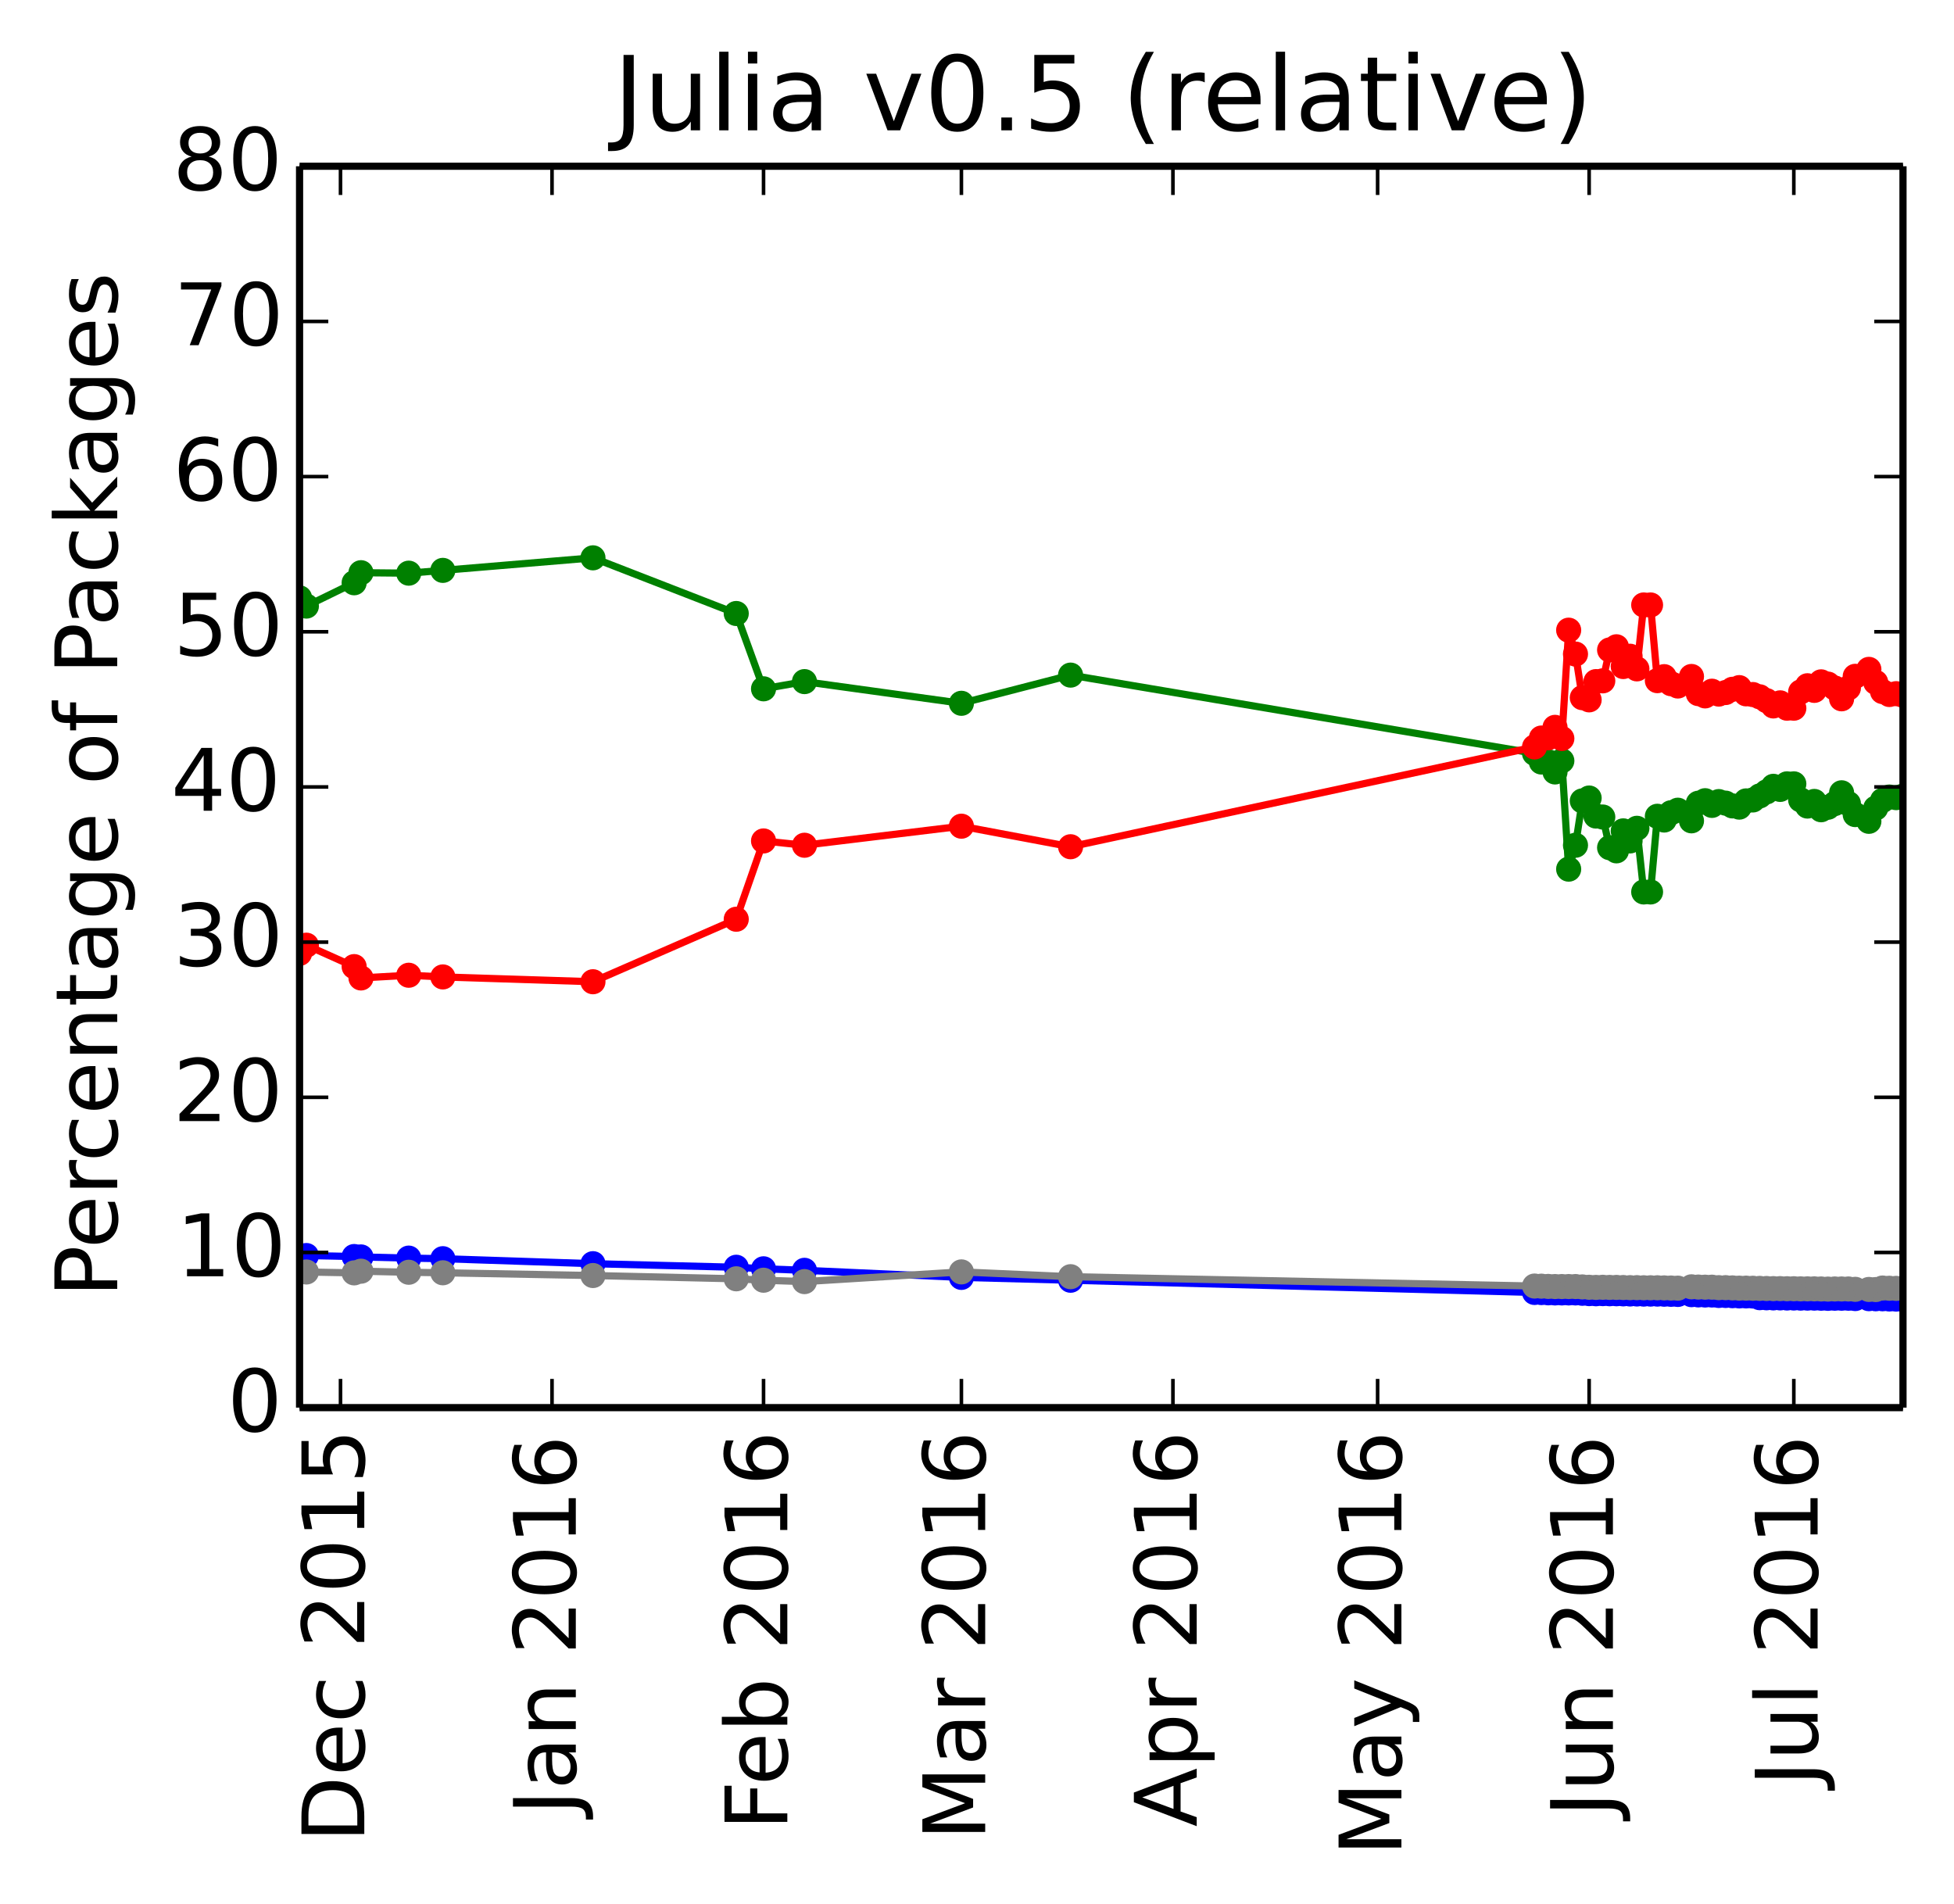 <?xml version="1.0" encoding="utf-8" standalone="no"?>
<!DOCTYPE svg PUBLIC "-//W3C//DTD SVG 1.1//EN"
  "http://www.w3.org/Graphics/SVG/1.1/DTD/svg11.dtd">
<!-- Created with matplotlib (http://matplotlib.org/) -->
<svg height="265pt" version="1.1" viewBox="0 0 272 265" width="272pt" xmlns="http://www.w3.org/2000/svg" xmlns:xlink="http://www.w3.org/1999/xlink">
 <defs>
  <style type="text/css">
*{stroke-linecap:butt;stroke-linejoin:round;}
  </style>
 </defs>
 <g id="figure_1">
  <g id="patch_1">
   <path d="
M0 265.55
L272.1 265.55
L272.1 0
L0 0
z
" style="fill:#ffffff;"/>
  </g>
  <g id="axes_1">
   <g id="patch_2">
    <path d="
M41.7 195.942
L264.9 195.942
L264.9 23.142
L41.7 23.142
z
" style="fill:#ffffff;"/>
   </g>
   <g id="line2d_1"/>
   <g id="line2d_2"/>
   <g id="line2d_3"/>
   <g id="line2d_4"/>
   <g id="line2d_5"/>
   <g id="line2d_6">
    <path clip-path="url(#p26c33cc5a4)" d="
M264.9 110.819
L263.95 111.031
L263 110.948
L262.051 111.42
L261.101 112.487
L260.151 114.328
L258.251 113.391
L257.302 111.858
L256.352 110.357
L255.402 111.858
L254.452 112.37
L253.503 112.716
L252.553 111.56
L251.603 112.204
L250.653 111.345
L249.703 109.112
L248.754 109.112
L247.804 109.886
L246.854 109.456
L245.904 110.231
L244.954 110.792
L244.005 111.354
L243.055 111.486
L242.105 112.35
L241.155 112.182
L240.206 111.797
L239.256 111.58
L238.306 112.111
L237.356 111.458
L236.406 111.809
L235.457 114.259
L233.557 112.781
L232.607 113.134
L231.657 114.147
L230.708 113.625
L229.758 124.161
L228.808 124.161
L227.858 115.299
L226.909 117.057
L225.959 115.657
L225.009 118.437
L224.059 117.997
L223.109 113.73
L222.16 113.593
L221.21 111.085
L220.26 111.487
L219.31 117.658
L218.36 120.985
L217.411 105.905
L216.461 107.457
L215.511 106.034
L214.561 106.072
L213.611 104.865
L149.026 93.976
L133.829 97.899
L111.984 94.88
L106.286 95.883
L102.486 85.399
L82.541 77.65
L61.645 79.397
L56.897 79.785
L50.248 79.721
L49.298 81.121
L42.65 84.366
L41.7 83.221" style="fill:none;stroke:#008000;stroke-linecap:square;"/>
    <defs>
     <path d="
M0 1.5
C0.398 1.5 0.779 1.342 1.061 1.061
C1.342 0.779 1.5 0.398 1.5 0
C1.5 -0.398 1.342 -0.779 1.061 -1.061
C0.779 -1.342 0.398 -1.5 0 -1.5
C-0.398 -1.5 -0.779 -1.342 -1.061 -1.061
C-1.342 -0.779 -1.5 -0.398 -1.5 0
C-1.5 0.398 -1.342 0.779 -1.061 1.061
C-0.779 1.342 -0.398 1.5 0 1.5
z
" id="mb0b177905e" style="stroke:#008000;stroke-width:0.5;"/>
    </defs>
    <g clip-path="url(#p26c33cc5a4)">
     <use style="fill:#008000;stroke:#008000;stroke-width:0.5;" x="264.9" xlink:href="#mb0b177905e" y="110.819"/>
     <use style="fill:#008000;stroke:#008000;stroke-width:0.5;" x="263.95" xlink:href="#mb0b177905e" y="111.031"/>
     <use style="fill:#008000;stroke:#008000;stroke-width:0.5;" x="263" xlink:href="#mb0b177905e" y="110.948"/>
     <use style="fill:#008000;stroke:#008000;stroke-width:0.5;" x="262.051" xlink:href="#mb0b177905e" y="111.42"/>
     <use style="fill:#008000;stroke:#008000;stroke-width:0.5;" x="261.101" xlink:href="#mb0b177905e" y="112.487"/>
     <use style="fill:#008000;stroke:#008000;stroke-width:0.5;" x="260.151" xlink:href="#mb0b177905e" y="114.328"/>
     <use style="fill:#008000;stroke:#008000;stroke-width:0.5;" x="258.251" xlink:href="#mb0b177905e" y="113.391"/>
     <use style="fill:#008000;stroke:#008000;stroke-width:0.5;" x="257.302" xlink:href="#mb0b177905e" y="111.858"/>
     <use style="fill:#008000;stroke:#008000;stroke-width:0.5;" x="256.352" xlink:href="#mb0b177905e" y="110.357"/>
     <use style="fill:#008000;stroke:#008000;stroke-width:0.5;" x="255.402" xlink:href="#mb0b177905e" y="111.858"/>
     <use style="fill:#008000;stroke:#008000;stroke-width:0.5;" x="254.452" xlink:href="#mb0b177905e" y="112.37"/>
     <use style="fill:#008000;stroke:#008000;stroke-width:0.5;" x="253.503" xlink:href="#mb0b177905e" y="112.716"/>
     <use style="fill:#008000;stroke:#008000;stroke-width:0.5;" x="252.553" xlink:href="#mb0b177905e" y="111.56"/>
     <use style="fill:#008000;stroke:#008000;stroke-width:0.5;" x="251.603" xlink:href="#mb0b177905e" y="112.204"/>
     <use style="fill:#008000;stroke:#008000;stroke-width:0.5;" x="250.653" xlink:href="#mb0b177905e" y="111.345"/>
     <use style="fill:#008000;stroke:#008000;stroke-width:0.5;" x="249.703" xlink:href="#mb0b177905e" y="109.112"/>
     <use style="fill:#008000;stroke:#008000;stroke-width:0.5;" x="248.754" xlink:href="#mb0b177905e" y="109.112"/>
     <use style="fill:#008000;stroke:#008000;stroke-width:0.5;" x="247.804" xlink:href="#mb0b177905e" y="109.886"/>
     <use style="fill:#008000;stroke:#008000;stroke-width:0.5;" x="246.854" xlink:href="#mb0b177905e" y="109.456"/>
     <use style="fill:#008000;stroke:#008000;stroke-width:0.5;" x="245.904" xlink:href="#mb0b177905e" y="110.231"/>
     <use style="fill:#008000;stroke:#008000;stroke-width:0.5;" x="244.954" xlink:href="#mb0b177905e" y="110.792"/>
     <use style="fill:#008000;stroke:#008000;stroke-width:0.5;" x="244.005" xlink:href="#mb0b177905e" y="111.354"/>
     <use style="fill:#008000;stroke:#008000;stroke-width:0.5;" x="243.055" xlink:href="#mb0b177905e" y="111.486"/>
     <use style="fill:#008000;stroke:#008000;stroke-width:0.5;" x="242.105" xlink:href="#mb0b177905e" y="112.35"/>
     <use style="fill:#008000;stroke:#008000;stroke-width:0.5;" x="241.155" xlink:href="#mb0b177905e" y="112.182"/>
     <use style="fill:#008000;stroke:#008000;stroke-width:0.5;" x="240.206" xlink:href="#mb0b177905e" y="111.797"/>
     <use style="fill:#008000;stroke:#008000;stroke-width:0.5;" x="239.256" xlink:href="#mb0b177905e" y="111.58"/>
     <use style="fill:#008000;stroke:#008000;stroke-width:0.5;" x="238.306" xlink:href="#mb0b177905e" y="112.111"/>
     <use style="fill:#008000;stroke:#008000;stroke-width:0.5;" x="237.356" xlink:href="#mb0b177905e" y="111.458"/>
     <use style="fill:#008000;stroke:#008000;stroke-width:0.5;" x="236.406" xlink:href="#mb0b177905e" y="111.809"/>
     <use style="fill:#008000;stroke:#008000;stroke-width:0.5;" x="235.457" xlink:href="#mb0b177905e" y="114.259"/>
     <use style="fill:#008000;stroke:#008000;stroke-width:0.5;" x="233.557" xlink:href="#mb0b177905e" y="112.781"/>
     <use style="fill:#008000;stroke:#008000;stroke-width:0.5;" x="232.607" xlink:href="#mb0b177905e" y="113.134"/>
     <use style="fill:#008000;stroke:#008000;stroke-width:0.5;" x="231.657" xlink:href="#mb0b177905e" y="114.147"/>
     <use style="fill:#008000;stroke:#008000;stroke-width:0.5;" x="230.708" xlink:href="#mb0b177905e" y="113.625"/>
     <use style="fill:#008000;stroke:#008000;stroke-width:0.5;" x="229.758" xlink:href="#mb0b177905e" y="124.161"/>
     <use style="fill:#008000;stroke:#008000;stroke-width:0.5;" x="228.808" xlink:href="#mb0b177905e" y="124.161"/>
     <use style="fill:#008000;stroke:#008000;stroke-width:0.5;" x="227.858" xlink:href="#mb0b177905e" y="115.299"/>
     <use style="fill:#008000;stroke:#008000;stroke-width:0.5;" x="226.909" xlink:href="#mb0b177905e" y="117.057"/>
     <use style="fill:#008000;stroke:#008000;stroke-width:0.5;" x="225.959" xlink:href="#mb0b177905e" y="115.657"/>
     <use style="fill:#008000;stroke:#008000;stroke-width:0.5;" x="225.009" xlink:href="#mb0b177905e" y="118.437"/>
     <use style="fill:#008000;stroke:#008000;stroke-width:0.5;" x="224.059" xlink:href="#mb0b177905e" y="117.997"/>
     <use style="fill:#008000;stroke:#008000;stroke-width:0.5;" x="223.109" xlink:href="#mb0b177905e" y="113.73"/>
     <use style="fill:#008000;stroke:#008000;stroke-width:0.5;" x="222.16" xlink:href="#mb0b177905e" y="113.593"/>
     <use style="fill:#008000;stroke:#008000;stroke-width:0.5;" x="221.21" xlink:href="#mb0b177905e" y="111.085"/>
     <use style="fill:#008000;stroke:#008000;stroke-width:0.5;" x="220.26" xlink:href="#mb0b177905e" y="111.487"/>
     <use style="fill:#008000;stroke:#008000;stroke-width:0.5;" x="219.31" xlink:href="#mb0b177905e" y="117.658"/>
     <use style="fill:#008000;stroke:#008000;stroke-width:0.5;" x="218.36" xlink:href="#mb0b177905e" y="120.985"/>
     <use style="fill:#008000;stroke:#008000;stroke-width:0.5;" x="217.411" xlink:href="#mb0b177905e" y="105.905"/>
     <use style="fill:#008000;stroke:#008000;stroke-width:0.5;" x="216.461" xlink:href="#mb0b177905e" y="107.457"/>
     <use style="fill:#008000;stroke:#008000;stroke-width:0.5;" x="215.511" xlink:href="#mb0b177905e" y="106.034"/>
     <use style="fill:#008000;stroke:#008000;stroke-width:0.5;" x="214.561" xlink:href="#mb0b177905e" y="106.072"/>
     <use style="fill:#008000;stroke:#008000;stroke-width:0.5;" x="213.611" xlink:href="#mb0b177905e" y="104.865"/>
     <use style="fill:#008000;stroke:#008000;stroke-width:0.5;" x="149.026" xlink:href="#mb0b177905e" y="93.976"/>
     <use style="fill:#008000;stroke:#008000;stroke-width:0.5;" x="133.829" xlink:href="#mb0b177905e" y="97.899"/>
     <use style="fill:#008000;stroke:#008000;stroke-width:0.5;" x="111.984" xlink:href="#mb0b177905e" y="94.88"/>
     <use style="fill:#008000;stroke:#008000;stroke-width:0.5;" x="106.286" xlink:href="#mb0b177905e" y="95.883"/>
     <use style="fill:#008000;stroke:#008000;stroke-width:0.5;" x="102.486" xlink:href="#mb0b177905e" y="85.399"/>
     <use style="fill:#008000;stroke:#008000;stroke-width:0.5;" x="82.541" xlink:href="#mb0b177905e" y="77.65"/>
     <use style="fill:#008000;stroke:#008000;stroke-width:0.5;" x="61.646" xlink:href="#mb0b177905e" y="79.397"/>
     <use style="fill:#008000;stroke:#008000;stroke-width:0.5;" x="56.897" xlink:href="#mb0b177905e" y="79.785"/>
     <use style="fill:#008000;stroke:#008000;stroke-width:0.5;" x="50.248" xlink:href="#mb0b177905e" y="79.721"/>
     <use style="fill:#008000;stroke:#008000;stroke-width:0.5;" x="49.298" xlink:href="#mb0b177905e" y="81.121"/>
     <use style="fill:#008000;stroke:#008000;stroke-width:0.5;" x="42.65" xlink:href="#mb0b177905e" y="84.366"/>
     <use style="fill:#008000;stroke:#008000;stroke-width:0.5;" x="41.7" xlink:href="#mb0b177905e" y="83.221"/>
    </g>
   </g>
   <g id="line2d_7">
    <path clip-path="url(#p26c33cc5a4)" d="
M264.9 96.773
L263.95 96.561
L263 96.675
L262.051 96.266
L261.101 94.985
L260.151 93.176
L258.251 94.144
L257.302 95.771
L256.352 97.272
L255.402 95.771
L254.452 95.228
L253.503 94.913
L252.553 96.101
L251.603 95.457
L250.653 96.316
L249.703 98.581
L248.754 98.581
L247.804 97.838
L246.854 98.268
L245.904 97.525
L244.954 96.996
L244.005 96.681
L243.055 96.582
L242.105 95.718
L241.155 95.95
L240.206 96.4
L239.256 96.616
L238.306 96.216
L237.356 96.869
L236.406 96.551
L235.457 94.166
L233.557 95.492
L232.607 95.171
L231.657 94.192
L230.708 94.747
L229.758 84.21
L228.808 84.21
L227.858 93.106
L226.909 91.348
L225.959 92.781
L225.009 90.034
L224.059 90.474
L223.109 94.774
L222.16 94.877
L221.21 97.419
L220.26 97.117
L219.31 91.046
L218.36 87.72
L217.411 102.8
L216.461 101.248
L215.511 102.704
L214.561 102.735
L213.611 103.975
L149.026 117.866
L133.829 115.006
L111.984 117.658
L106.286 117.059
L102.486 127.957
L82.541 136.658
L61.645 135.988
L56.897 135.754
L50.248 136.131
L49.298 134.552
L42.65 131.571
L41.7 132.715" style="fill:none;stroke:#ff0000;stroke-linecap:square;"/>
    <defs>
     <path d="
M0 1.5
C0.398 1.5 0.779 1.342 1.061 1.061
C1.342 0.779 1.5 0.398 1.5 0
C1.5 -0.398 1.342 -0.779 1.061 -1.061
C0.779 -1.342 0.398 -1.5 0 -1.5
C-0.398 -1.5 -0.779 -1.342 -1.061 -1.061
C-1.342 -0.779 -1.5 -0.398 -1.5 0
C-1.5 0.398 -1.342 0.779 -1.061 1.061
C-0.779 1.342 -0.398 1.5 0 1.5
z
" id="ma07bdd5909" style="stroke:#ff0000;stroke-width:0.5;"/>
    </defs>
    <g clip-path="url(#p26c33cc5a4)">
     <use style="fill:#ff0000;stroke:#ff0000;stroke-width:0.5;" x="264.9" xlink:href="#ma07bdd5909" y="96.773"/>
     <use style="fill:#ff0000;stroke:#ff0000;stroke-width:0.5;" x="263.95" xlink:href="#ma07bdd5909" y="96.56"/>
     <use style="fill:#ff0000;stroke:#ff0000;stroke-width:0.5;" x="263" xlink:href="#ma07bdd5909" y="96.675"/>
     <use style="fill:#ff0000;stroke:#ff0000;stroke-width:0.5;" x="262.051" xlink:href="#ma07bdd5909" y="96.266"/>
     <use style="fill:#ff0000;stroke:#ff0000;stroke-width:0.5;" x="261.101" xlink:href="#ma07bdd5909" y="94.985"/>
     <use style="fill:#ff0000;stroke:#ff0000;stroke-width:0.5;" x="260.151" xlink:href="#ma07bdd5909" y="93.176"/>
     <use style="fill:#ff0000;stroke:#ff0000;stroke-width:0.5;" x="258.251" xlink:href="#ma07bdd5909" y="94.144"/>
     <use style="fill:#ff0000;stroke:#ff0000;stroke-width:0.5;" x="257.302" xlink:href="#ma07bdd5909" y="95.771"/>
     <use style="fill:#ff0000;stroke:#ff0000;stroke-width:0.5;" x="256.352" xlink:href="#ma07bdd5909" y="97.272"/>
     <use style="fill:#ff0000;stroke:#ff0000;stroke-width:0.5;" x="255.402" xlink:href="#ma07bdd5909" y="95.771"/>
     <use style="fill:#ff0000;stroke:#ff0000;stroke-width:0.5;" x="254.452" xlink:href="#ma07bdd5909" y="95.227"/>
     <use style="fill:#ff0000;stroke:#ff0000;stroke-width:0.5;" x="253.503" xlink:href="#ma07bdd5909" y="94.913"/>
     <use style="fill:#ff0000;stroke:#ff0000;stroke-width:0.5;" x="252.553" xlink:href="#ma07bdd5909" y="96.101"/>
     <use style="fill:#ff0000;stroke:#ff0000;stroke-width:0.5;" x="251.603" xlink:href="#ma07bdd5909" y="95.457"/>
     <use style="fill:#ff0000;stroke:#ff0000;stroke-width:0.5;" x="250.653" xlink:href="#ma07bdd5909" y="96.316"/>
     <use style="fill:#ff0000;stroke:#ff0000;stroke-width:0.5;" x="249.703" xlink:href="#ma07bdd5909" y="98.581"/>
     <use style="fill:#ff0000;stroke:#ff0000;stroke-width:0.5;" x="248.754" xlink:href="#ma07bdd5909" y="98.581"/>
     <use style="fill:#ff0000;stroke:#ff0000;stroke-width:0.5;" x="247.804" xlink:href="#ma07bdd5909" y="97.838"/>
     <use style="fill:#ff0000;stroke:#ff0000;stroke-width:0.5;" x="246.854" xlink:href="#ma07bdd5909" y="98.268"/>
     <use style="fill:#ff0000;stroke:#ff0000;stroke-width:0.5;" x="245.904" xlink:href="#ma07bdd5909" y="97.525"/>
     <use style="fill:#ff0000;stroke:#ff0000;stroke-width:0.5;" x="244.954" xlink:href="#ma07bdd5909" y="96.996"/>
     <use style="fill:#ff0000;stroke:#ff0000;stroke-width:0.5;" x="244.005" xlink:href="#ma07bdd5909" y="96.681"/>
     <use style="fill:#ff0000;stroke:#ff0000;stroke-width:0.5;" x="243.055" xlink:href="#ma07bdd5909" y="96.582"/>
     <use style="fill:#ff0000;stroke:#ff0000;stroke-width:0.5;" x="242.105" xlink:href="#ma07bdd5909" y="95.718"/>
     <use style="fill:#ff0000;stroke:#ff0000;stroke-width:0.5;" x="241.155" xlink:href="#ma07bdd5909" y="95.95"/>
     <use style="fill:#ff0000;stroke:#ff0000;stroke-width:0.5;" x="240.206" xlink:href="#ma07bdd5909" y="96.4"/>
     <use style="fill:#ff0000;stroke:#ff0000;stroke-width:0.5;" x="239.256" xlink:href="#ma07bdd5909" y="96.616"/>
     <use style="fill:#ff0000;stroke:#ff0000;stroke-width:0.5;" x="238.306" xlink:href="#ma07bdd5909" y="96.216"/>
     <use style="fill:#ff0000;stroke:#ff0000;stroke-width:0.5;" x="237.356" xlink:href="#ma07bdd5909" y="96.869"/>
     <use style="fill:#ff0000;stroke:#ff0000;stroke-width:0.5;" x="236.406" xlink:href="#ma07bdd5909" y="96.551"/>
     <use style="fill:#ff0000;stroke:#ff0000;stroke-width:0.5;" x="235.457" xlink:href="#ma07bdd5909" y="94.166"/>
     <use style="fill:#ff0000;stroke:#ff0000;stroke-width:0.5;" x="233.557" xlink:href="#ma07bdd5909" y="95.492"/>
     <use style="fill:#ff0000;stroke:#ff0000;stroke-width:0.5;" x="232.607" xlink:href="#ma07bdd5909" y="95.171"/>
     <use style="fill:#ff0000;stroke:#ff0000;stroke-width:0.5;" x="231.657" xlink:href="#ma07bdd5909" y="94.191"/>
     <use style="fill:#ff0000;stroke:#ff0000;stroke-width:0.5;" x="230.708" xlink:href="#ma07bdd5909" y="94.747"/>
     <use style="fill:#ff0000;stroke:#ff0000;stroke-width:0.5;" x="229.758" xlink:href="#ma07bdd5909" y="84.21"/>
     <use style="fill:#ff0000;stroke:#ff0000;stroke-width:0.5;" x="228.808" xlink:href="#ma07bdd5909" y="84.21"/>
     <use style="fill:#ff0000;stroke:#ff0000;stroke-width:0.5;" x="227.858" xlink:href="#ma07bdd5909" y="93.106"/>
     <use style="fill:#ff0000;stroke:#ff0000;stroke-width:0.5;" x="226.909" xlink:href="#ma07bdd5909" y="91.348"/>
     <use style="fill:#ff0000;stroke:#ff0000;stroke-width:0.5;" x="225.959" xlink:href="#ma07bdd5909" y="92.781"/>
     <use style="fill:#ff0000;stroke:#ff0000;stroke-width:0.5;" x="225.009" xlink:href="#ma07bdd5909" y="90.033"/>
     <use style="fill:#ff0000;stroke:#ff0000;stroke-width:0.5;" x="224.059" xlink:href="#ma07bdd5909" y="90.474"/>
     <use style="fill:#ff0000;stroke:#ff0000;stroke-width:0.5;" x="223.109" xlink:href="#ma07bdd5909" y="94.774"/>
     <use style="fill:#ff0000;stroke:#ff0000;stroke-width:0.5;" x="222.16" xlink:href="#ma07bdd5909" y="94.878"/>
     <use style="fill:#ff0000;stroke:#ff0000;stroke-width:0.5;" x="221.21" xlink:href="#ma07bdd5909" y="97.419"/>
     <use style="fill:#ff0000;stroke:#ff0000;stroke-width:0.5;" x="220.26" xlink:href="#ma07bdd5909" y="97.117"/>
     <use style="fill:#ff0000;stroke:#ff0000;stroke-width:0.5;" x="219.31" xlink:href="#ma07bdd5909" y="91.046"/>
     <use style="fill:#ff0000;stroke:#ff0000;stroke-width:0.5;" x="218.36" xlink:href="#ma07bdd5909" y="87.72"/>
     <use style="fill:#ff0000;stroke:#ff0000;stroke-width:0.5;" x="217.411" xlink:href="#ma07bdd5909" y="102.8"/>
     <use style="fill:#ff0000;stroke:#ff0000;stroke-width:0.5;" x="216.461" xlink:href="#ma07bdd5909" y="101.248"/>
     <use style="fill:#ff0000;stroke:#ff0000;stroke-width:0.5;" x="215.511" xlink:href="#ma07bdd5909" y="102.704"/>
     <use style="fill:#ff0000;stroke:#ff0000;stroke-width:0.5;" x="214.561" xlink:href="#ma07bdd5909" y="102.735"/>
     <use style="fill:#ff0000;stroke:#ff0000;stroke-width:0.5;" x="213.611" xlink:href="#ma07bdd5909" y="103.975"/>
     <use style="fill:#ff0000;stroke:#ff0000;stroke-width:0.5;" x="149.026" xlink:href="#ma07bdd5909" y="117.866"/>
     <use style="fill:#ff0000;stroke:#ff0000;stroke-width:0.5;" x="133.829" xlink:href="#ma07bdd5909" y="115.006"/>
     <use style="fill:#ff0000;stroke:#ff0000;stroke-width:0.5;" x="111.984" xlink:href="#ma07bdd5909" y="117.658"/>
     <use style="fill:#ff0000;stroke:#ff0000;stroke-width:0.5;" x="106.286" xlink:href="#ma07bdd5909" y="117.059"/>
     <use style="fill:#ff0000;stroke:#ff0000;stroke-width:0.5;" x="102.486" xlink:href="#ma07bdd5909" y="127.957"/>
     <use style="fill:#ff0000;stroke:#ff0000;stroke-width:0.5;" x="82.541" xlink:href="#ma07bdd5909" y="136.658"/>
     <use style="fill:#ff0000;stroke:#ff0000;stroke-width:0.5;" x="61.646" xlink:href="#ma07bdd5909" y="135.988"/>
     <use style="fill:#ff0000;stroke:#ff0000;stroke-width:0.5;" x="56.897" xlink:href="#ma07bdd5909" y="135.754"/>
     <use style="fill:#ff0000;stroke:#ff0000;stroke-width:0.5;" x="50.248" xlink:href="#ma07bdd5909" y="136.131"/>
     <use style="fill:#ff0000;stroke:#ff0000;stroke-width:0.5;" x="49.298" xlink:href="#ma07bdd5909" y="134.552"/>
     <use style="fill:#ff0000;stroke:#ff0000;stroke-width:0.5;" x="42.65" xlink:href="#ma07bdd5909" y="131.571"/>
     <use style="fill:#ff0000;stroke:#ff0000;stroke-width:0.5;" x="41.7" xlink:href="#ma07bdd5909" y="132.715"/>
    </g>
   </g>
   <g id="line2d_8">
    <path clip-path="url(#p26c33cc5a4)" d="
M264.9 180.832
L263.95 180.832
L263 180.817
L262.051 180.788
L261.101 180.788
L260.151 180.773
L258.251 180.758
L257.302 180.712
L256.352 180.712
L255.402 180.712
L254.452 180.727
L253.503 180.712
L252.553 180.697
L251.603 180.697
L250.653 180.697
L249.703 180.682
L248.754 180.682
L247.804 180.667
L246.854 180.667
L245.904 180.652
L244.954 180.636
L244.005 180.405
L243.055 180.39
L242.105 180.39
L241.155 180.359
L240.206 180.327
L239.256 180.327
L238.306 180.264
L237.356 180.264
L236.406 180.249
L235.457 180.217
L233.557 180.185
L232.607 180.169
L231.657 180.153
L230.708 180.137
L229.758 180.137
L228.808 180.137
L227.858 180.121
L226.909 180.121
L225.959 180.105
L225.009 180.089
L224.059 180.089
L223.109 180.072
L222.16 180.089
L221.21 180.072
L220.26 180.024
L219.31 179.975
L218.36 179.975
L217.411 179.975
L216.461 179.975
L215.511 179.958
L214.561 179.925
L213.611 179.909
L149.026 178.209
L133.829 177.814
L111.984 176.829
L106.286 176.618
L102.486 176.403
L82.541 175.906
L61.645 175.21
L56.897 175.129
L50.248 174.965
L49.298 174.91
L42.65 174.771
L41.7 174.771" style="fill:none;stroke:#0000ff;stroke-linecap:square;"/>
    <defs>
     <path d="
M0 1.5
C0.398 1.5 0.779 1.342 1.061 1.061
C1.342 0.779 1.5 0.398 1.5 0
C1.5 -0.398 1.342 -0.779 1.061 -1.061
C0.779 -1.342 0.398 -1.5 0 -1.5
C-0.398 -1.5 -0.779 -1.342 -1.061 -1.061
C-1.342 -0.779 -1.5 -0.398 -1.5 0
C-1.5 0.398 -1.342 0.779 -1.061 1.061
C-0.779 1.342 -0.398 1.5 0 1.5
z
" id="m76a7ce5b4a" style="stroke:#0000ff;stroke-width:0.5;"/>
    </defs>
    <g clip-path="url(#p26c33cc5a4)">
     <use style="fill:#0000ff;stroke:#0000ff;stroke-width:0.5;" x="264.9" xlink:href="#m76a7ce5b4a" y="180.832"/>
     <use style="fill:#0000ff;stroke:#0000ff;stroke-width:0.5;" x="263.95" xlink:href="#m76a7ce5b4a" y="180.832"/>
     <use style="fill:#0000ff;stroke:#0000ff;stroke-width:0.5;" x="263" xlink:href="#m76a7ce5b4a" y="180.817"/>
     <use style="fill:#0000ff;stroke:#0000ff;stroke-width:0.5;" x="262.051" xlink:href="#m76a7ce5b4a" y="180.788"/>
     <use style="fill:#0000ff;stroke:#0000ff;stroke-width:0.5;" x="261.101" xlink:href="#m76a7ce5b4a" y="180.788"/>
     <use style="fill:#0000ff;stroke:#0000ff;stroke-width:0.5;" x="260.151" xlink:href="#m76a7ce5b4a" y="180.773"/>
     <use style="fill:#0000ff;stroke:#0000ff;stroke-width:0.5;" x="258.251" xlink:href="#m76a7ce5b4a" y="180.758"/>
     <use style="fill:#0000ff;stroke:#0000ff;stroke-width:0.5;" x="257.302" xlink:href="#m76a7ce5b4a" y="180.712"/>
     <use style="fill:#0000ff;stroke:#0000ff;stroke-width:0.5;" x="256.352" xlink:href="#m76a7ce5b4a" y="180.712"/>
     <use style="fill:#0000ff;stroke:#0000ff;stroke-width:0.5;" x="255.402" xlink:href="#m76a7ce5b4a" y="180.712"/>
     <use style="fill:#0000ff;stroke:#0000ff;stroke-width:0.5;" x="254.452" xlink:href="#m76a7ce5b4a" y="180.727"/>
     <use style="fill:#0000ff;stroke:#0000ff;stroke-width:0.5;" x="253.503" xlink:href="#m76a7ce5b4a" y="180.712"/>
     <use style="fill:#0000ff;stroke:#0000ff;stroke-width:0.5;" x="252.553" xlink:href="#m76a7ce5b4a" y="180.697"/>
     <use style="fill:#0000ff;stroke:#0000ff;stroke-width:0.5;" x="251.603" xlink:href="#m76a7ce5b4a" y="180.697"/>
     <use style="fill:#0000ff;stroke:#0000ff;stroke-width:0.5;" x="250.653" xlink:href="#m76a7ce5b4a" y="180.697"/>
     <use style="fill:#0000ff;stroke:#0000ff;stroke-width:0.5;" x="249.703" xlink:href="#m76a7ce5b4a" y="180.682"/>
     <use style="fill:#0000ff;stroke:#0000ff;stroke-width:0.5;" x="248.754" xlink:href="#m76a7ce5b4a" y="180.682"/>
     <use style="fill:#0000ff;stroke:#0000ff;stroke-width:0.5;" x="247.804" xlink:href="#m76a7ce5b4a" y="180.667"/>
     <use style="fill:#0000ff;stroke:#0000ff;stroke-width:0.5;" x="246.854" xlink:href="#m76a7ce5b4a" y="180.667"/>
     <use style="fill:#0000ff;stroke:#0000ff;stroke-width:0.5;" x="245.904" xlink:href="#m76a7ce5b4a" y="180.652"/>
     <use style="fill:#0000ff;stroke:#0000ff;stroke-width:0.5;" x="244.954" xlink:href="#m76a7ce5b4a" y="180.636"/>
     <use style="fill:#0000ff;stroke:#0000ff;stroke-width:0.5;" x="244.005" xlink:href="#m76a7ce5b4a" y="180.405"/>
     <use style="fill:#0000ff;stroke:#0000ff;stroke-width:0.5;" x="243.055" xlink:href="#m76a7ce5b4a" y="180.39"/>
     <use style="fill:#0000ff;stroke:#0000ff;stroke-width:0.5;" x="242.105" xlink:href="#m76a7ce5b4a" y="180.39"/>
     <use style="fill:#0000ff;stroke:#0000ff;stroke-width:0.5;" x="241.155" xlink:href="#m76a7ce5b4a" y="180.359"/>
     <use style="fill:#0000ff;stroke:#0000ff;stroke-width:0.5;" x="240.206" xlink:href="#m76a7ce5b4a" y="180.327"/>
     <use style="fill:#0000ff;stroke:#0000ff;stroke-width:0.5;" x="239.256" xlink:href="#m76a7ce5b4a" y="180.327"/>
     <use style="fill:#0000ff;stroke:#0000ff;stroke-width:0.5;" x="238.306" xlink:href="#m76a7ce5b4a" y="180.264"/>
     <use style="fill:#0000ff;stroke:#0000ff;stroke-width:0.5;" x="237.356" xlink:href="#m76a7ce5b4a" y="180.264"/>
     <use style="fill:#0000ff;stroke:#0000ff;stroke-width:0.5;" x="236.406" xlink:href="#m76a7ce5b4a" y="180.249"/>
     <use style="fill:#0000ff;stroke:#0000ff;stroke-width:0.5;" x="235.457" xlink:href="#m76a7ce5b4a" y="180.217"/>
     <use style="fill:#0000ff;stroke:#0000ff;stroke-width:0.5;" x="233.557" xlink:href="#m76a7ce5b4a" y="180.185"/>
     <use style="fill:#0000ff;stroke:#0000ff;stroke-width:0.5;" x="232.607" xlink:href="#m76a7ce5b4a" y="180.169"/>
     <use style="fill:#0000ff;stroke:#0000ff;stroke-width:0.5;" x="231.657" xlink:href="#m76a7ce5b4a" y="180.153"/>
     <use style="fill:#0000ff;stroke:#0000ff;stroke-width:0.5;" x="230.708" xlink:href="#m76a7ce5b4a" y="180.137"/>
     <use style="fill:#0000ff;stroke:#0000ff;stroke-width:0.5;" x="229.758" xlink:href="#m76a7ce5b4a" y="180.137"/>
     <use style="fill:#0000ff;stroke:#0000ff;stroke-width:0.5;" x="228.808" xlink:href="#m76a7ce5b4a" y="180.137"/>
     <use style="fill:#0000ff;stroke:#0000ff;stroke-width:0.5;" x="227.858" xlink:href="#m76a7ce5b4a" y="180.121"/>
     <use style="fill:#0000ff;stroke:#0000ff;stroke-width:0.5;" x="226.909" xlink:href="#m76a7ce5b4a" y="180.121"/>
     <use style="fill:#0000ff;stroke:#0000ff;stroke-width:0.5;" x="225.959" xlink:href="#m76a7ce5b4a" y="180.105"/>
     <use style="fill:#0000ff;stroke:#0000ff;stroke-width:0.5;" x="225.009" xlink:href="#m76a7ce5b4a" y="180.089"/>
     <use style="fill:#0000ff;stroke:#0000ff;stroke-width:0.5;" x="224.059" xlink:href="#m76a7ce5b4a" y="180.089"/>
     <use style="fill:#0000ff;stroke:#0000ff;stroke-width:0.5;" x="223.109" xlink:href="#m76a7ce5b4a" y="180.072"/>
     <use style="fill:#0000ff;stroke:#0000ff;stroke-width:0.5;" x="222.16" xlink:href="#m76a7ce5b4a" y="180.089"/>
     <use style="fill:#0000ff;stroke:#0000ff;stroke-width:0.5;" x="221.21" xlink:href="#m76a7ce5b4a" y="180.072"/>
     <use style="fill:#0000ff;stroke:#0000ff;stroke-width:0.5;" x="220.26" xlink:href="#m76a7ce5b4a" y="180.024"/>
     <use style="fill:#0000ff;stroke:#0000ff;stroke-width:0.5;" x="219.31" xlink:href="#m76a7ce5b4a" y="179.975"/>
     <use style="fill:#0000ff;stroke:#0000ff;stroke-width:0.5;" x="218.36" xlink:href="#m76a7ce5b4a" y="179.975"/>
     <use style="fill:#0000ff;stroke:#0000ff;stroke-width:0.5;" x="217.411" xlink:href="#m76a7ce5b4a" y="179.975"/>
     <use style="fill:#0000ff;stroke:#0000ff;stroke-width:0.5;" x="216.461" xlink:href="#m76a7ce5b4a" y="179.975"/>
     <use style="fill:#0000ff;stroke:#0000ff;stroke-width:0.5;" x="215.511" xlink:href="#m76a7ce5b4a" y="179.958"/>
     <use style="fill:#0000ff;stroke:#0000ff;stroke-width:0.5;" x="214.561" xlink:href="#m76a7ce5b4a" y="179.925"/>
     <use style="fill:#0000ff;stroke:#0000ff;stroke-width:0.5;" x="213.611" xlink:href="#m76a7ce5b4a" y="179.909"/>
     <use style="fill:#0000ff;stroke:#0000ff;stroke-width:0.5;" x="149.026" xlink:href="#m76a7ce5b4a" y="178.209"/>
     <use style="fill:#0000ff;stroke:#0000ff;stroke-width:0.5;" x="133.829" xlink:href="#m76a7ce5b4a" y="177.814"/>
     <use style="fill:#0000ff;stroke:#0000ff;stroke-width:0.5;" x="111.984" xlink:href="#m76a7ce5b4a" y="176.829"/>
     <use style="fill:#0000ff;stroke:#0000ff;stroke-width:0.5;" x="106.286" xlink:href="#m76a7ce5b4a" y="176.618"/>
     <use style="fill:#0000ff;stroke:#0000ff;stroke-width:0.5;" x="102.486" xlink:href="#m76a7ce5b4a" y="176.403"/>
     <use style="fill:#0000ff;stroke:#0000ff;stroke-width:0.5;" x="82.541" xlink:href="#m76a7ce5b4a" y="175.906"/>
     <use style="fill:#0000ff;stroke:#0000ff;stroke-width:0.5;" x="61.646" xlink:href="#m76a7ce5b4a" y="175.21"/>
     <use style="fill:#0000ff;stroke:#0000ff;stroke-width:0.5;" x="56.897" xlink:href="#m76a7ce5b4a" y="175.129"/>
     <use style="fill:#0000ff;stroke:#0000ff;stroke-width:0.5;" x="50.248" xlink:href="#m76a7ce5b4a" y="174.965"/>
     <use style="fill:#0000ff;stroke:#0000ff;stroke-width:0.5;" x="49.298" xlink:href="#m76a7ce5b4a" y="174.91"/>
     <use style="fill:#0000ff;stroke:#0000ff;stroke-width:0.5;" x="42.65" xlink:href="#m76a7ce5b4a" y="174.771"/>
     <use style="fill:#0000ff;stroke:#0000ff;stroke-width:0.5;" x="41.7" xlink:href="#m76a7ce5b4a" y="174.771"/>
    </g>
   </g>
   <g id="line2d_9">
    <path clip-path="url(#p26c33cc5a4)" d="
M264.9 179.343
L263.95 179.343
L263 179.326
L262.051 179.294
L261.101 179.507
L260.151 179.491
L258.251 179.474
L257.302 179.425
L256.352 179.425
L255.402 179.425
L254.452 179.442
L253.503 179.425
L252.553 179.409
L251.603 179.409
L250.653 179.409
L249.703 179.392
L248.754 179.392
L247.804 179.376
L246.854 179.376
L245.904 179.359
L244.954 179.343
L244.005 179.326
L243.055 179.31
L242.105 179.31
L241.155 179.276
L240.206 179.243
L239.256 179.243
L238.306 179.176
L237.356 179.176
L236.406 179.159
L235.457 179.125
L233.557 179.31
L232.607 179.293
L231.657 179.276
L230.708 179.259
L229.758 179.259
L228.808 179.259
L227.858 179.242
L226.909 179.242
L225.959 179.225
L225.009 179.208
L224.059 179.208
L223.109 179.191
L222.16 179.208
L221.21 179.191
L220.26 179.139
L219.31 179.088
L218.36 179.088
L217.411 179.088
L216.461 179.088
L215.511 179.07
L214.561 179.035
L213.611 179.018
L149.026 177.716
L133.829 177.048
L111.984 178.4
L106.286 178.206
L102.486 178.009
L82.541 177.553
L61.645 177.171
L56.897 177.098
L50.248 176.95
L49.298 177.184
L42.65 177.06
L41.7 177.06" style="fill:none;stroke:#808080;stroke-linecap:square;"/>
    <defs>
     <path d="
M0 1.5
C0.398 1.5 0.779 1.342 1.061 1.061
C1.342 0.779 1.5 0.398 1.5 0
C1.5 -0.398 1.342 -0.779 1.061 -1.061
C0.779 -1.342 0.398 -1.5 0 -1.5
C-0.398 -1.5 -0.779 -1.342 -1.061 -1.061
C-1.342 -0.779 -1.5 -0.398 -1.5 0
C-1.5 0.398 -1.342 0.779 -1.061 1.061
C-0.779 1.342 -0.398 1.5 0 1.5
z
" id="m008e8825d0" style="stroke:#808080;stroke-width:0.5;"/>
    </defs>
    <g clip-path="url(#p26c33cc5a4)">
     <use style="fill:#808080;stroke:#808080;stroke-width:0.5;" x="264.9" xlink:href="#m008e8825d0" y="179.343"/>
     <use style="fill:#808080;stroke:#808080;stroke-width:0.5;" x="263.95" xlink:href="#m008e8825d0" y="179.343"/>
     <use style="fill:#808080;stroke:#808080;stroke-width:0.5;" x="263" xlink:href="#m008e8825d0" y="179.326"/>
     <use style="fill:#808080;stroke:#808080;stroke-width:0.5;" x="262.051" xlink:href="#m008e8825d0" y="179.294"/>
     <use style="fill:#808080;stroke:#808080;stroke-width:0.5;" x="261.101" xlink:href="#m008e8825d0" y="179.507"/>
     <use style="fill:#808080;stroke:#808080;stroke-width:0.5;" x="260.151" xlink:href="#m008e8825d0" y="179.491"/>
     <use style="fill:#808080;stroke:#808080;stroke-width:0.5;" x="258.251" xlink:href="#m008e8825d0" y="179.474"/>
     <use style="fill:#808080;stroke:#808080;stroke-width:0.5;" x="257.302" xlink:href="#m008e8825d0" y="179.425"/>
     <use style="fill:#808080;stroke:#808080;stroke-width:0.5;" x="256.352" xlink:href="#m008e8825d0" y="179.425"/>
     <use style="fill:#808080;stroke:#808080;stroke-width:0.5;" x="255.402" xlink:href="#m008e8825d0" y="179.425"/>
     <use style="fill:#808080;stroke:#808080;stroke-width:0.5;" x="254.452" xlink:href="#m008e8825d0" y="179.442"/>
     <use style="fill:#808080;stroke:#808080;stroke-width:0.5;" x="253.503" xlink:href="#m008e8825d0" y="179.425"/>
     <use style="fill:#808080;stroke:#808080;stroke-width:0.5;" x="252.553" xlink:href="#m008e8825d0" y="179.409"/>
     <use style="fill:#808080;stroke:#808080;stroke-width:0.5;" x="251.603" xlink:href="#m008e8825d0" y="179.409"/>
     <use style="fill:#808080;stroke:#808080;stroke-width:0.5;" x="250.653" xlink:href="#m008e8825d0" y="179.409"/>
     <use style="fill:#808080;stroke:#808080;stroke-width:0.5;" x="249.703" xlink:href="#m008e8825d0" y="179.392"/>
     <use style="fill:#808080;stroke:#808080;stroke-width:0.5;" x="248.754" xlink:href="#m008e8825d0" y="179.392"/>
     <use style="fill:#808080;stroke:#808080;stroke-width:0.5;" x="247.804" xlink:href="#m008e8825d0" y="179.376"/>
     <use style="fill:#808080;stroke:#808080;stroke-width:0.5;" x="246.854" xlink:href="#m008e8825d0" y="179.376"/>
     <use style="fill:#808080;stroke:#808080;stroke-width:0.5;" x="245.904" xlink:href="#m008e8825d0" y="179.359"/>
     <use style="fill:#808080;stroke:#808080;stroke-width:0.5;" x="244.954" xlink:href="#m008e8825d0" y="179.343"/>
     <use style="fill:#808080;stroke:#808080;stroke-width:0.5;" x="244.005" xlink:href="#m008e8825d0" y="179.326"/>
     <use style="fill:#808080;stroke:#808080;stroke-width:0.5;" x="243.055" xlink:href="#m008e8825d0" y="179.31"/>
     <use style="fill:#808080;stroke:#808080;stroke-width:0.5;" x="242.105" xlink:href="#m008e8825d0" y="179.31"/>
     <use style="fill:#808080;stroke:#808080;stroke-width:0.5;" x="241.155" xlink:href="#m008e8825d0" y="179.276"/>
     <use style="fill:#808080;stroke:#808080;stroke-width:0.5;" x="240.206" xlink:href="#m008e8825d0" y="179.243"/>
     <use style="fill:#808080;stroke:#808080;stroke-width:0.5;" x="239.256" xlink:href="#m008e8825d0" y="179.243"/>
     <use style="fill:#808080;stroke:#808080;stroke-width:0.5;" x="238.306" xlink:href="#m008e8825d0" y="179.176"/>
     <use style="fill:#808080;stroke:#808080;stroke-width:0.5;" x="237.356" xlink:href="#m008e8825d0" y="179.176"/>
     <use style="fill:#808080;stroke:#808080;stroke-width:0.5;" x="236.406" xlink:href="#m008e8825d0" y="179.159"/>
     <use style="fill:#808080;stroke:#808080;stroke-width:0.5;" x="235.457" xlink:href="#m008e8825d0" y="179.125"/>
     <use style="fill:#808080;stroke:#808080;stroke-width:0.5;" x="233.557" xlink:href="#m008e8825d0" y="179.31"/>
     <use style="fill:#808080;stroke:#808080;stroke-width:0.5;" x="232.607" xlink:href="#m008e8825d0" y="179.293"/>
     <use style="fill:#808080;stroke:#808080;stroke-width:0.5;" x="231.657" xlink:href="#m008e8825d0" y="179.276"/>
     <use style="fill:#808080;stroke:#808080;stroke-width:0.5;" x="230.708" xlink:href="#m008e8825d0" y="179.259"/>
     <use style="fill:#808080;stroke:#808080;stroke-width:0.5;" x="229.758" xlink:href="#m008e8825d0" y="179.259"/>
     <use style="fill:#808080;stroke:#808080;stroke-width:0.5;" x="228.808" xlink:href="#m008e8825d0" y="179.259"/>
     <use style="fill:#808080;stroke:#808080;stroke-width:0.5;" x="227.858" xlink:href="#m008e8825d0" y="179.242"/>
     <use style="fill:#808080;stroke:#808080;stroke-width:0.5;" x="226.909" xlink:href="#m008e8825d0" y="179.242"/>
     <use style="fill:#808080;stroke:#808080;stroke-width:0.5;" x="225.959" xlink:href="#m008e8825d0" y="179.225"/>
     <use style="fill:#808080;stroke:#808080;stroke-width:0.5;" x="225.009" xlink:href="#m008e8825d0" y="179.208"/>
     <use style="fill:#808080;stroke:#808080;stroke-width:0.5;" x="224.059" xlink:href="#m008e8825d0" y="179.208"/>
     <use style="fill:#808080;stroke:#808080;stroke-width:0.5;" x="223.109" xlink:href="#m008e8825d0" y="179.191"/>
     <use style="fill:#808080;stroke:#808080;stroke-width:0.5;" x="222.16" xlink:href="#m008e8825d0" y="179.208"/>
     <use style="fill:#808080;stroke:#808080;stroke-width:0.5;" x="221.21" xlink:href="#m008e8825d0" y="179.191"/>
     <use style="fill:#808080;stroke:#808080;stroke-width:0.5;" x="220.26" xlink:href="#m008e8825d0" y="179.139"/>
     <use style="fill:#808080;stroke:#808080;stroke-width:0.5;" x="219.31" xlink:href="#m008e8825d0" y="179.088"/>
     <use style="fill:#808080;stroke:#808080;stroke-width:0.5;" x="218.36" xlink:href="#m008e8825d0" y="179.088"/>
     <use style="fill:#808080;stroke:#808080;stroke-width:0.5;" x="217.411" xlink:href="#m008e8825d0" y="179.088"/>
     <use style="fill:#808080;stroke:#808080;stroke-width:0.5;" x="216.461" xlink:href="#m008e8825d0" y="179.088"/>
     <use style="fill:#808080;stroke:#808080;stroke-width:0.5;" x="215.511" xlink:href="#m008e8825d0" y="179.07"/>
     <use style="fill:#808080;stroke:#808080;stroke-width:0.5;" x="214.561" xlink:href="#m008e8825d0" y="179.035"/>
     <use style="fill:#808080;stroke:#808080;stroke-width:0.5;" x="213.611" xlink:href="#m008e8825d0" y="179.018"/>
     <use style="fill:#808080;stroke:#808080;stroke-width:0.5;" x="149.026" xlink:href="#m008e8825d0" y="177.716"/>
     <use style="fill:#808080;stroke:#808080;stroke-width:0.5;" x="133.829" xlink:href="#m008e8825d0" y="177.048"/>
     <use style="fill:#808080;stroke:#808080;stroke-width:0.5;" x="111.984" xlink:href="#m008e8825d0" y="178.4"/>
     <use style="fill:#808080;stroke:#808080;stroke-width:0.5;" x="106.286" xlink:href="#m008e8825d0" y="178.206"/>
     <use style="fill:#808080;stroke:#808080;stroke-width:0.5;" x="102.486" xlink:href="#m008e8825d0" y="178.009"/>
     <use style="fill:#808080;stroke:#808080;stroke-width:0.5;" x="82.541" xlink:href="#m008e8825d0" y="177.553"/>
     <use style="fill:#808080;stroke:#808080;stroke-width:0.5;" x="61.646" xlink:href="#m008e8825d0" y="177.171"/>
     <use style="fill:#808080;stroke:#808080;stroke-width:0.5;" x="56.897" xlink:href="#m008e8825d0" y="177.098"/>
     <use style="fill:#808080;stroke:#808080;stroke-width:0.5;" x="50.248" xlink:href="#m008e8825d0" y="176.95"/>
     <use style="fill:#808080;stroke:#808080;stroke-width:0.5;" x="49.298" xlink:href="#m008e8825d0" y="177.184"/>
     <use style="fill:#808080;stroke:#808080;stroke-width:0.5;" x="42.65" xlink:href="#m008e8825d0" y="177.06"/>
     <use style="fill:#808080;stroke:#808080;stroke-width:0.5;" x="41.7" xlink:href="#m008e8825d0" y="177.06"/>
    </g>
   </g>
   <g id="matplotlib.axis_1">
    <g id="xtick_1">
     <g id="line2d_10">
      <defs>
       <path d="
M0 0
L0 -4" id="m93b0483c22" style="stroke:#000000;stroke-width:0.5;"/>
      </defs>
      <g>
       <use style="stroke:#000000;stroke-width:0.5;" x="47.399" xlink:href="#m93b0483c22" y="195.942"/>
      </g>
     </g>
     <g id="line2d_11">
      <defs>
       <path d="
M0 0
L0 4" id="m741efc42ff" style="stroke:#000000;stroke-width:0.5;"/>
      </defs>
      <g>
       <use style="stroke:#000000;stroke-width:0.5;" x="47.399" xlink:href="#m741efc42ff" y="23.142"/>
      </g>
     </g>
     <g id="text_1">
      <!-- Dec 2015 -->
      <defs>
       <path d="
M12.406 8.297
L28.516 8.297
L28.516 63.922
L10.984 60.406
L10.984 69.391
L28.422 72.906
L38.281 72.906
L38.281 8.297
L54.391 8.297
L54.391 0
L12.406 0
z
" id="DejaVuSans-31"/>
       <path d="
M19.672 64.797
L19.672 8.109
L31.594 8.109
Q46.688 8.109 53.688 14.938
Q60.688 21.781 60.688 36.531
Q60.688 51.172 53.688 57.984
Q46.688 64.797 31.594 64.797
z

M9.812 72.906
L30.078 72.906
Q51.266 72.906 61.172 64.094
Q71.094 55.281 71.094 36.531
Q71.094 17.672 61.125 8.828
Q51.172 0 30.078 0
L9.812 0
z
" id="DejaVuSans-44"/>
       <path d="
M31.781 66.406
Q24.172 66.406 20.328 58.906
Q16.5 51.422 16.5 36.375
Q16.5 21.391 20.328 13.891
Q24.172 6.391 31.781 6.391
Q39.453 6.391 43.281 13.891
Q47.125 21.391 47.125 36.375
Q47.125 51.422 43.281 58.906
Q39.453 66.406 31.781 66.406
M31.781 74.219
Q44.047 74.219 50.516 64.516
Q56.984 54.828 56.984 36.375
Q56.984 17.969 50.516 8.266
Q44.047 -1.422 31.781 -1.422
Q19.531 -1.422 13.062 8.266
Q6.594 17.969 6.594 36.375
Q6.594 54.828 13.062 64.516
Q19.531 74.219 31.781 74.219" id="DejaVuSans-30"/>
       <path id="DejaVuSans-20"/>
       <path d="
M19.188 8.297
L53.609 8.297
L53.609 0
L7.328 0
L7.328 8.297
Q12.938 14.109 22.625 23.891
Q32.328 33.688 34.812 36.531
Q39.547 41.844 41.422 45.531
Q43.312 49.219 43.312 52.781
Q43.312 58.594 39.234 62.25
Q35.156 65.922 28.609 65.922
Q23.969 65.922 18.812 64.312
Q13.672 62.703 7.812 59.422
L7.812 69.391
Q13.766 71.781 18.938 73
Q24.125 74.219 28.422 74.219
Q39.75 74.219 46.484 68.547
Q53.219 62.891 53.219 53.422
Q53.219 48.922 51.531 44.891
Q49.859 40.875 45.406 35.406
Q44.188 33.984 37.641 27.219
Q31.109 20.453 19.188 8.297" id="DejaVuSans-32"/>
       <path d="
M10.797 72.906
L49.516 72.906
L49.516 64.594
L19.828 64.594
L19.828 46.734
Q21.969 47.469 24.109 47.828
Q26.266 48.188 28.422 48.188
Q40.625 48.188 47.75 41.5
Q54.891 34.812 54.891 23.391
Q54.891 11.625 47.562 5.094
Q40.234 -1.422 26.906 -1.422
Q22.312 -1.422 17.547 -0.641
Q12.797 0.141 7.719 1.703
L7.719 11.625
Q12.109 9.234 16.797 8.062
Q21.484 6.891 26.703 6.891
Q35.156 6.891 40.078 11.328
Q45.016 15.766 45.016 23.391
Q45.016 31 40.078 35.438
Q35.156 39.891 26.703 39.891
Q22.75 39.891 18.812 39.016
Q14.891 38.141 10.797 36.281
z
" id="DejaVuSans-35"/>
       <path d="
M56.203 29.594
L56.203 25.203
L14.891 25.203
Q15.484 15.922 20.484 11.062
Q25.484 6.203 34.422 6.203
Q39.594 6.203 44.453 7.469
Q49.312 8.734 54.109 11.281
L54.109 2.781
Q49.266 0.734 44.188 -0.344
Q39.109 -1.422 33.891 -1.422
Q20.797 -1.422 13.156 6.188
Q5.516 13.812 5.516 26.812
Q5.516 40.234 12.766 48.109
Q20.016 56 32.328 56
Q43.359 56 49.781 48.891
Q56.203 41.797 56.203 29.594
M47.219 32.234
Q47.125 39.594 43.094 43.984
Q39.062 48.391 32.422 48.391
Q24.906 48.391 20.391 44.141
Q15.875 39.891 15.188 32.172
z
" id="DejaVuSans-65"/>
       <path d="
M48.781 52.594
L48.781 44.188
Q44.969 46.297 41.141 47.344
Q37.312 48.391 33.406 48.391
Q24.656 48.391 19.812 42.844
Q14.984 37.312 14.984 27.297
Q14.984 17.281 19.812 11.734
Q24.656 6.203 33.406 6.203
Q37.312 6.203 41.141 7.25
Q44.969 8.297 48.781 10.406
L48.781 2.094
Q45.016 0.344 40.984 -0.531
Q36.969 -1.422 32.422 -1.422
Q20.062 -1.422 12.781 6.344
Q5.516 14.109 5.516 27.297
Q5.516 40.672 12.859 48.328
Q20.219 56 33.016 56
Q37.156 56 41.109 55.141
Q45.062 54.297 48.781 52.594" id="DejaVuSans-63"/>
      </defs>
      <g transform="translate(50.71 256.469)rotate(-90.0)scale(0.12 -0.12)">
       <use xlink:href="#DejaVuSans-44"/>
       <use x="77.002" xlink:href="#DejaVuSans-65"/>
       <use x="138.525" xlink:href="#DejaVuSans-63"/>
       <use x="193.506" xlink:href="#DejaVuSans-20"/>
       <use x="225.293" xlink:href="#DejaVuSans-32"/>
       <use x="288.916" xlink:href="#DejaVuSans-30"/>
       <use x="352.539" xlink:href="#DejaVuSans-31"/>
       <use x="416.162" xlink:href="#DejaVuSans-35"/>
      </g>
     </g>
    </g>
    <g id="xtick_2">
     <g id="line2d_12">
      <g>
       <use style="stroke:#000000;stroke-width:0.5;" x="76.842" xlink:href="#m93b0483c22" y="195.942"/>
      </g>
     </g>
     <g id="line2d_13">
      <g>
       <use style="stroke:#000000;stroke-width:0.5;" x="76.842" xlink:href="#m741efc42ff" y="23.142"/>
      </g>
     </g>
     <g id="text_2">
      <!-- Jan 2016 -->
      <defs>
       <path d="
M54.891 33.016
L54.891 0
L45.906 0
L45.906 32.719
Q45.906 40.484 42.875 44.328
Q39.844 48.188 33.797 48.188
Q26.516 48.188 22.312 43.547
Q18.109 38.922 18.109 30.906
L18.109 0
L9.078 0
L9.078 54.688
L18.109 54.688
L18.109 46.188
Q21.344 51.125 25.703 53.562
Q30.078 56 35.797 56
Q45.219 56 50.047 50.172
Q54.891 44.344 54.891 33.016" id="DejaVuSans-6e"/>
       <path d="
M33.016 40.375
Q26.375 40.375 22.484 35.828
Q18.609 31.297 18.609 23.391
Q18.609 15.531 22.484 10.953
Q26.375 6.391 33.016 6.391
Q39.656 6.391 43.531 10.953
Q47.406 15.531 47.406 23.391
Q47.406 31.297 43.531 35.828
Q39.656 40.375 33.016 40.375
M52.594 71.297
L52.594 62.312
Q48.875 64.062 45.094 64.984
Q41.312 65.922 37.594 65.922
Q27.828 65.922 22.672 59.328
Q17.531 52.734 16.797 39.406
Q19.672 43.656 24.016 45.922
Q28.375 48.188 33.594 48.188
Q44.578 48.188 50.953 41.516
Q57.328 34.859 57.328 23.391
Q57.328 12.156 50.688 5.359
Q44.047 -1.422 33.016 -1.422
Q20.359 -1.422 13.672 8.266
Q6.984 17.969 6.984 36.375
Q6.984 53.656 15.188 63.938
Q23.391 74.219 37.203 74.219
Q40.922 74.219 44.703 73.484
Q48.484 72.75 52.594 71.297" id="DejaVuSans-36"/>
       <path d="
M9.812 72.906
L19.672 72.906
L19.672 5.078
Q19.672 -8.109 14.672 -14.062
Q9.672 -20.016 -1.422 -20.016
L-5.172 -20.016
L-5.172 -11.719
L-2.094 -11.719
Q4.438 -11.719 7.125 -8.047
Q9.812 -4.391 9.812 5.078
z
" id="DejaVuSans-4a"/>
       <path d="
M34.281 27.484
Q23.391 27.484 19.188 25
Q14.984 22.516 14.984 16.5
Q14.984 11.719 18.141 8.906
Q21.297 6.109 26.703 6.109
Q34.188 6.109 38.703 11.406
Q43.219 16.703 43.219 25.484
L43.219 27.484
z

M52.203 31.203
L52.203 0
L43.219 0
L43.219 8.297
Q40.141 3.328 35.547 0.953
Q30.953 -1.422 24.312 -1.422
Q15.922 -1.422 10.953 3.297
Q6 8.016 6 15.922
Q6 25.141 12.172 29.828
Q18.359 34.516 30.609 34.516
L43.219 34.516
L43.219 35.406
Q43.219 41.609 39.141 45
Q35.062 48.391 27.688 48.391
Q23 48.391 18.547 47.266
Q14.109 46.141 10.016 43.891
L10.016 52.203
Q14.938 54.109 19.578 55.047
Q24.219 56 28.609 56
Q40.484 56 46.344 49.844
Q52.203 43.703 52.203 31.203" id="DejaVuSans-61"/>
      </defs>
      <g transform="translate(80.153 252.659)rotate(-90.0)scale(0.12 -0.12)">
       <use xlink:href="#DejaVuSans-4a"/>
       <use x="29.492" xlink:href="#DejaVuSans-61"/>
       <use x="90.771" xlink:href="#DejaVuSans-6e"/>
       <use x="154.15" xlink:href="#DejaVuSans-20"/>
       <use x="185.938" xlink:href="#DejaVuSans-32"/>
       <use x="249.561" xlink:href="#DejaVuSans-30"/>
       <use x="313.184" xlink:href="#DejaVuSans-31"/>
       <use x="376.807" xlink:href="#DejaVuSans-36"/>
      </g>
     </g>
    </g>
    <g id="xtick_3">
     <g id="line2d_14">
      <g>
       <use style="stroke:#000000;stroke-width:0.5;" x="106.286" xlink:href="#m93b0483c22" y="195.942"/>
      </g>
     </g>
     <g id="line2d_15">
      <g>
       <use style="stroke:#000000;stroke-width:0.5;" x="106.286" xlink:href="#m741efc42ff" y="23.142"/>
      </g>
     </g>
     <g id="text_3">
      <!-- Feb 2016 -->
      <defs>
       <path d="
M9.812 72.906
L51.703 72.906
L51.703 64.594
L19.672 64.594
L19.672 43.109
L48.578 43.109
L48.578 34.812
L19.672 34.812
L19.672 0
L9.812 0
z
" id="DejaVuSans-46"/>
       <path d="
M48.688 27.297
Q48.688 37.203 44.609 42.844
Q40.531 48.484 33.406 48.484
Q26.266 48.484 22.188 42.844
Q18.109 37.203 18.109 27.297
Q18.109 17.391 22.188 11.75
Q26.266 6.109 33.406 6.109
Q40.531 6.109 44.609 11.75
Q48.688 17.391 48.688 27.297
M18.109 46.391
Q20.953 51.266 25.266 53.625
Q29.594 56 35.594 56
Q45.562 56 51.781 48.094
Q58.016 40.188 58.016 27.297
Q58.016 14.406 51.781 6.484
Q45.562 -1.422 35.594 -1.422
Q29.594 -1.422 25.266 0.953
Q20.953 3.328 18.109 8.203
L18.109 0
L9.078 0
L9.078 75.984
L18.109 75.984
z
" id="DejaVuSans-62"/>
      </defs>
      <g transform="translate(109.597 254.784)rotate(-90.0)scale(0.12 -0.12)">
       <use xlink:href="#DejaVuSans-46"/>
       <use x="52.02" xlink:href="#DejaVuSans-65"/>
       <use x="113.543" xlink:href="#DejaVuSans-62"/>
       <use x="177.02" xlink:href="#DejaVuSans-20"/>
       <use x="208.807" xlink:href="#DejaVuSans-32"/>
       <use x="272.43" xlink:href="#DejaVuSans-30"/>
       <use x="336.053" xlink:href="#DejaVuSans-31"/>
       <use x="399.676" xlink:href="#DejaVuSans-36"/>
      </g>
     </g>
    </g>
    <g id="xtick_4">
     <g id="line2d_16">
      <g>
       <use style="stroke:#000000;stroke-width:0.5;" x="133.829" xlink:href="#m93b0483c22" y="195.942"/>
      </g>
     </g>
     <g id="line2d_17">
      <g>
       <use style="stroke:#000000;stroke-width:0.5;" x="133.829" xlink:href="#m741efc42ff" y="23.142"/>
      </g>
     </g>
     <g id="text_4">
      <!-- Mar 2016 -->
      <defs>
       <path d="
M9.812 72.906
L24.516 72.906
L43.109 23.297
L61.812 72.906
L76.516 72.906
L76.516 0
L66.891 0
L66.891 64.016
L48.094 14.016
L38.188 14.016
L19.391 64.016
L19.391 0
L9.812 0
z
" id="DejaVuSans-4d"/>
       <path d="
M41.109 46.297
Q39.594 47.172 37.812 47.578
Q36.031 48 33.891 48
Q26.266 48 22.188 43.047
Q18.109 38.094 18.109 28.812
L18.109 0
L9.078 0
L9.078 54.688
L18.109 54.688
L18.109 46.188
Q20.953 51.172 25.484 53.578
Q30.031 56 36.531 56
Q37.453 56 38.578 55.875
Q39.703 55.766 41.062 55.516
z
" id="DejaVuSans-72"/>
      </defs>
      <g transform="translate(137.141 256.18)rotate(-90.0)scale(0.12 -0.12)">
       <use xlink:href="#DejaVuSans-4d"/>
       <use x="86.279" xlink:href="#DejaVuSans-61"/>
       <use x="147.559" xlink:href="#DejaVuSans-72"/>
       <use x="188.672" xlink:href="#DejaVuSans-20"/>
       <use x="220.459" xlink:href="#DejaVuSans-32"/>
       <use x="284.082" xlink:href="#DejaVuSans-30"/>
       <use x="347.705" xlink:href="#DejaVuSans-31"/>
       <use x="411.328" xlink:href="#DejaVuSans-36"/>
      </g>
     </g>
    </g>
    <g id="xtick_5">
     <g id="line2d_18">
      <g>
       <use style="stroke:#000000;stroke-width:0.5;" x="163.273" xlink:href="#m93b0483c22" y="195.942"/>
      </g>
     </g>
     <g id="line2d_19">
      <g>
       <use style="stroke:#000000;stroke-width:0.5;" x="163.273" xlink:href="#m741efc42ff" y="23.142"/>
      </g>
     </g>
     <g id="text_5">
      <!-- Apr 2016 -->
      <defs>
       <path d="
M34.188 63.188
L20.797 26.906
L47.609 26.906
z

M28.609 72.906
L39.797 72.906
L67.578 0
L57.328 0
L50.688 18.703
L17.828 18.703
L11.188 0
L0.781 0
z
" id="DejaVuSans-41"/>
       <path d="
M18.109 8.203
L18.109 -20.797
L9.078 -20.797
L9.078 54.688
L18.109 54.688
L18.109 46.391
Q20.953 51.266 25.266 53.625
Q29.594 56 35.594 56
Q45.562 56 51.781 48.094
Q58.016 40.188 58.016 27.297
Q58.016 14.406 51.781 6.484
Q45.562 -1.422 35.594 -1.422
Q29.594 -1.422 25.266 0.953
Q20.953 3.328 18.109 8.203
M48.688 27.297
Q48.688 37.203 44.609 42.844
Q40.531 48.484 33.406 48.484
Q26.266 48.484 22.188 42.844
Q18.109 37.203 18.109 27.297
Q18.109 17.391 22.188 11.75
Q26.266 6.109 33.406 6.109
Q40.531 6.109 44.609 11.75
Q48.688 17.391 48.688 27.297" id="DejaVuSans-70"/>
      </defs>
      <g transform="translate(166.584 254.3)rotate(-90.0)scale(0.12 -0.12)">
       <use xlink:href="#DejaVuSans-41"/>
       <use x="68.408" xlink:href="#DejaVuSans-70"/>
       <use x="131.885" xlink:href="#DejaVuSans-72"/>
       <use x="172.998" xlink:href="#DejaVuSans-20"/>
       <use x="204.785" xlink:href="#DejaVuSans-32"/>
       <use x="268.408" xlink:href="#DejaVuSans-30"/>
       <use x="332.031" xlink:href="#DejaVuSans-31"/>
       <use x="395.654" xlink:href="#DejaVuSans-36"/>
      </g>
     </g>
    </g>
    <g id="xtick_6">
     <g id="line2d_20">
      <g>
       <use style="stroke:#000000;stroke-width:0.5;" x="191.766" xlink:href="#m93b0483c22" y="195.942"/>
      </g>
     </g>
     <g id="line2d_21">
      <g>
       <use style="stroke:#000000;stroke-width:0.5;" x="191.766" xlink:href="#m741efc42ff" y="23.142"/>
      </g>
     </g>
     <g id="text_6">
      <!-- May 2016 -->
      <defs>
       <path d="
M32.172 -5.078
Q28.375 -14.844 24.75 -17.812
Q21.141 -20.797 15.094 -20.797
L7.906 -20.797
L7.906 -13.281
L13.188 -13.281
Q16.891 -13.281 18.938 -11.516
Q21 -9.766 23.484 -3.219
L25.094 0.875
L2.984 54.688
L12.5 54.688
L29.594 11.922
L46.688 54.688
L56.203 54.688
z
" id="DejaVuSans-79"/>
      </defs>
      <g transform="translate(195.078 258.35)rotate(-90.0)scale(0.12 -0.12)">
       <use xlink:href="#DejaVuSans-4d"/>
       <use x="86.279" xlink:href="#DejaVuSans-61"/>
       <use x="147.559" xlink:href="#DejaVuSans-79"/>
       <use x="206.738" xlink:href="#DejaVuSans-20"/>
       <use x="238.525" xlink:href="#DejaVuSans-32"/>
       <use x="302.148" xlink:href="#DejaVuSans-30"/>
       <use x="365.771" xlink:href="#DejaVuSans-31"/>
       <use x="429.395" xlink:href="#DejaVuSans-36"/>
      </g>
     </g>
    </g>
    <g id="xtick_7">
     <g id="line2d_22">
      <g>
       <use style="stroke:#000000;stroke-width:0.5;" x="221.21" xlink:href="#m93b0483c22" y="195.942"/>
      </g>
     </g>
     <g id="line2d_23">
      <g>
       <use style="stroke:#000000;stroke-width:0.5;" x="221.21" xlink:href="#m741efc42ff" y="23.142"/>
      </g>
     </g>
     <g id="text_7">
      <!-- Jun 2016 -->
      <defs>
       <path d="
M8.5 21.578
L8.5 54.688
L17.484 54.688
L17.484 21.922
Q17.484 14.156 20.5 10.266
Q23.531 6.391 29.594 6.391
Q36.859 6.391 41.078 11.031
Q45.312 15.672 45.312 23.688
L45.312 54.688
L54.297 54.688
L54.297 0
L45.312 0
L45.312 8.406
Q42.047 3.422 37.719 1
Q33.406 -1.422 27.688 -1.422
Q18.266 -1.422 13.375 4.438
Q8.5 10.297 8.5 21.578
M31.109 56
z
" id="DejaVuSans-75"/>
      </defs>
      <g transform="translate(224.521 252.911)rotate(-90.0)scale(0.12 -0.12)">
       <use xlink:href="#DejaVuSans-4a"/>
       <use x="29.492" xlink:href="#DejaVuSans-75"/>
       <use x="92.871" xlink:href="#DejaVuSans-6e"/>
       <use x="156.25" xlink:href="#DejaVuSans-20"/>
       <use x="188.037" xlink:href="#DejaVuSans-32"/>
       <use x="251.66" xlink:href="#DejaVuSans-30"/>
       <use x="315.283" xlink:href="#DejaVuSans-31"/>
       <use x="378.906" xlink:href="#DejaVuSans-36"/>
      </g>
     </g>
    </g>
    <g id="xtick_8">
     <g id="line2d_24">
      <g>
       <use style="stroke:#000000;stroke-width:0.5;" x="249.703" xlink:href="#m93b0483c22" y="195.942"/>
      </g>
     </g>
     <g id="line2d_25">
      <g>
       <use style="stroke:#000000;stroke-width:0.5;" x="249.703" xlink:href="#m741efc42ff" y="23.142"/>
      </g>
     </g>
     <g id="text_8">
      <!-- Jul 2016 -->
      <defs>
       <path d="
M9.422 75.984
L18.406 75.984
L18.406 0
L9.422 0
z
" id="DejaVuSans-6c"/>
      </defs>
      <g transform="translate(253.015 248.639)rotate(-90.0)scale(0.12 -0.12)">
       <use xlink:href="#DejaVuSans-4a"/>
       <use x="29.492" xlink:href="#DejaVuSans-75"/>
       <use x="92.871" xlink:href="#DejaVuSans-6c"/>
       <use x="120.654" xlink:href="#DejaVuSans-20"/>
       <use x="152.441" xlink:href="#DejaVuSans-32"/>
       <use x="216.064" xlink:href="#DejaVuSans-30"/>
       <use x="279.688" xlink:href="#DejaVuSans-31"/>
       <use x="343.311" xlink:href="#DejaVuSans-36"/>
      </g>
     </g>
    </g>
   </g>
   <g id="matplotlib.axis_2">
    <g id="ytick_1">
     <g id="line2d_26">
      <defs>
       <path d="
M0 0
L4 0" id="m728421d6d4" style="stroke:#000000;stroke-width:0.5;"/>
      </defs>
      <g>
       <use style="stroke:#000000;stroke-width:0.5;" x="41.7" xlink:href="#m728421d6d4" y="195.942"/>
      </g>
     </g>
     <g id="line2d_27">
      <defs>
       <path d="
M0 0
L-4 0" id="mcb0005524f" style="stroke:#000000;stroke-width:0.5;"/>
      </defs>
      <g>
       <use style="stroke:#000000;stroke-width:0.5;" x="264.9" xlink:href="#mcb0005524f" y="195.942"/>
      </g>
     </g>
     <g id="text_9">
      <!-- 0 -->
      <g transform="translate(31.653 199.253)scale(0.12 -0.12)">
       <use xlink:href="#DejaVuSans-30"/>
      </g>
     </g>
    </g>
    <g id="ytick_2">
     <g id="line2d_28">
      <g>
       <use style="stroke:#000000;stroke-width:0.5;" x="41.7" xlink:href="#m728421d6d4" y="174.342"/>
      </g>
     </g>
     <g id="line2d_29">
      <g>
       <use style="stroke:#000000;stroke-width:0.5;" x="264.9" xlink:href="#mcb0005524f" y="174.342"/>
      </g>
     </g>
     <g id="text_10">
      <!-- 10 -->
      <g transform="translate(24.545 177.653)scale(0.12 -0.12)">
       <use xlink:href="#DejaVuSans-31"/>
       <use x="63.623" xlink:href="#DejaVuSans-30"/>
      </g>
     </g>
    </g>
    <g id="ytick_3">
     <g id="line2d_30">
      <g>
       <use style="stroke:#000000;stroke-width:0.5;" x="41.7" xlink:href="#m728421d6d4" y="152.742"/>
      </g>
     </g>
     <g id="line2d_31">
      <g>
       <use style="stroke:#000000;stroke-width:0.5;" x="264.9" xlink:href="#mcb0005524f" y="152.742"/>
      </g>
     </g>
     <g id="text_11">
      <!-- 20 -->
      <g transform="translate(24.106 156.053)scale(0.12 -0.12)">
       <use xlink:href="#DejaVuSans-32"/>
       <use x="63.623" xlink:href="#DejaVuSans-30"/>
      </g>
     </g>
    </g>
    <g id="ytick_4">
     <g id="line2d_32">
      <g>
       <use style="stroke:#000000;stroke-width:0.5;" x="41.7" xlink:href="#m728421d6d4" y="131.142"/>
      </g>
     </g>
     <g id="line2d_33">
      <g>
       <use style="stroke:#000000;stroke-width:0.5;" x="264.9" xlink:href="#mcb0005524f" y="131.142"/>
      </g>
     </g>
     <g id="text_12">
      <!-- 30 -->
      <defs>
       <path d="
M40.578 39.312
Q47.656 37.797 51.625 33
Q55.609 28.219 55.609 21.188
Q55.609 10.406 48.188 4.484
Q40.766 -1.422 27.094 -1.422
Q22.516 -1.422 17.656 -0.516
Q12.797 0.391 7.625 2.203
L7.625 11.719
Q11.719 9.328 16.594 8.109
Q21.484 6.891 26.812 6.891
Q36.078 6.891 40.938 10.547
Q45.797 14.203 45.797 21.188
Q45.797 27.641 41.281 31.266
Q36.766 34.906 28.719 34.906
L20.219 34.906
L20.219 43.016
L29.109 43.016
Q36.375 43.016 40.234 45.922
Q44.094 48.828 44.094 54.297
Q44.094 59.906 40.109 62.906
Q36.141 65.922 28.719 65.922
Q24.656 65.922 20.016 65.031
Q15.375 64.156 9.812 62.312
L9.812 71.094
Q15.438 72.656 20.344 73.438
Q25.25 74.219 29.594 74.219
Q40.828 74.219 47.359 69.109
Q53.906 64.016 53.906 55.328
Q53.906 49.266 50.438 45.094
Q46.969 40.922 40.578 39.312" id="DejaVuSans-33"/>
      </defs>
      <g transform="translate(24.142 134.453)scale(0.12 -0.12)">
       <use xlink:href="#DejaVuSans-33"/>
       <use x="63.623" xlink:href="#DejaVuSans-30"/>
      </g>
     </g>
    </g>
    <g id="ytick_5">
     <g id="line2d_34">
      <g>
       <use style="stroke:#000000;stroke-width:0.5;" x="41.7" xlink:href="#m728421d6d4" y="109.542"/>
      </g>
     </g>
     <g id="line2d_35">
      <g>
       <use style="stroke:#000000;stroke-width:0.5;" x="264.9" xlink:href="#mcb0005524f" y="109.542"/>
      </g>
     </g>
     <g id="text_13">
      <!-- 40 -->
      <defs>
       <path d="
M37.797 64.312
L12.891 25.391
L37.797 25.391
z

M35.203 72.906
L47.609 72.906
L47.609 25.391
L58.016 25.391
L58.016 17.188
L47.609 17.188
L47.609 0
L37.797 0
L37.797 17.188
L4.891 17.188
L4.891 26.703
z
" id="DejaVuSans-34"/>
      </defs>
      <g transform="translate(23.814 112.853)scale(0.12 -0.12)">
       <use xlink:href="#DejaVuSans-34"/>
       <use x="63.623" xlink:href="#DejaVuSans-30"/>
      </g>
     </g>
    </g>
    <g id="ytick_6">
     <g id="line2d_36">
      <g>
       <use style="stroke:#000000;stroke-width:0.5;" x="41.7" xlink:href="#m728421d6d4" y="87.942"/>
      </g>
     </g>
     <g id="line2d_37">
      <g>
       <use style="stroke:#000000;stroke-width:0.5;" x="264.9" xlink:href="#mcb0005524f" y="87.942"/>
      </g>
     </g>
     <g id="text_14">
      <!-- 50 -->
      <g transform="translate(24.153 91.253)scale(0.12 -0.12)">
       <use xlink:href="#DejaVuSans-35"/>
       <use x="63.623" xlink:href="#DejaVuSans-30"/>
      </g>
     </g>
    </g>
    <g id="ytick_7">
     <g id="line2d_38">
      <g>
       <use style="stroke:#000000;stroke-width:0.5;" x="41.7" xlink:href="#m728421d6d4" y="66.342"/>
      </g>
     </g>
     <g id="line2d_39">
      <g>
       <use style="stroke:#000000;stroke-width:0.5;" x="264.9" xlink:href="#mcb0005524f" y="66.342"/>
      </g>
     </g>
     <g id="text_15">
      <!-- 60 -->
      <g transform="translate(24.065 69.653)scale(0.12 -0.12)">
       <use xlink:href="#DejaVuSans-36"/>
       <use x="63.623" xlink:href="#DejaVuSans-30"/>
      </g>
     </g>
    </g>
    <g id="ytick_8">
     <g id="line2d_40">
      <g>
       <use style="stroke:#000000;stroke-width:0.5;" x="41.7" xlink:href="#m728421d6d4" y="44.742"/>
      </g>
     </g>
     <g id="line2d_41">
      <g>
       <use style="stroke:#000000;stroke-width:0.5;" x="264.9" xlink:href="#mcb0005524f" y="44.742"/>
      </g>
     </g>
     <g id="text_16">
      <!-- 70 -->
      <defs>
       <path d="
M8.203 72.906
L55.078 72.906
L55.078 68.703
L28.609 0
L18.312 0
L43.219 64.594
L8.203 64.594
z
" id="DejaVuSans-37"/>
      </defs>
      <g transform="translate(24.211 48.053)scale(0.12 -0.12)">
       <use xlink:href="#DejaVuSans-37"/>
       <use x="63.623" xlink:href="#DejaVuSans-30"/>
      </g>
     </g>
    </g>
    <g id="ytick_9">
     <g id="line2d_42">
      <g>
       <use style="stroke:#000000;stroke-width:0.5;" x="41.7" xlink:href="#m728421d6d4" y="23.142"/>
      </g>
     </g>
     <g id="line2d_43">
      <g>
       <use style="stroke:#000000;stroke-width:0.5;" x="264.9" xlink:href="#mcb0005524f" y="23.142"/>
      </g>
     </g>
     <g id="text_17">
      <!-- 80 -->
      <defs>
       <path d="
M31.781 34.625
Q24.75 34.625 20.719 30.859
Q16.703 27.094 16.703 20.516
Q16.703 13.922 20.719 10.156
Q24.75 6.391 31.781 6.391
Q38.812 6.391 42.859 10.172
Q46.922 13.969 46.922 20.516
Q46.922 27.094 42.891 30.859
Q38.875 34.625 31.781 34.625
M21.922 38.812
Q15.578 40.375 12.031 44.719
Q8.5 49.078 8.5 55.328
Q8.5 64.062 14.719 69.141
Q20.953 74.219 31.781 74.219
Q42.672 74.219 48.875 69.141
Q55.078 64.062 55.078 55.328
Q55.078 49.078 51.531 44.719
Q48 40.375 41.703 38.812
Q48.828 37.156 52.797 32.312
Q56.781 27.484 56.781 20.516
Q56.781 9.906 50.312 4.234
Q43.844 -1.422 31.781 -1.422
Q19.734 -1.422 13.25 4.234
Q6.781 9.906 6.781 20.516
Q6.781 27.484 10.781 32.312
Q14.797 37.156 21.922 38.812
M18.312 54.391
Q18.312 48.734 21.844 45.562
Q25.391 42.391 31.781 42.391
Q38.141 42.391 41.719 45.562
Q45.312 48.734 45.312 54.391
Q45.312 60.062 41.719 63.234
Q38.141 66.406 31.781 66.406
Q25.391 66.406 21.844 63.234
Q18.312 60.062 18.312 54.391" id="DejaVuSans-38"/>
      </defs>
      <g transform="translate(24.041 26.453)scale(0.12 -0.12)">
       <use xlink:href="#DejaVuSans-38"/>
       <use x="63.623" xlink:href="#DejaVuSans-30"/>
      </g>
     </g>
    </g>
    <g id="text_18">
     <!-- Percentage of Packages -->
     <defs>
      <path d="
M30.609 48.391
Q23.391 48.391 19.188 42.75
Q14.984 37.109 14.984 27.297
Q14.984 17.484 19.156 11.844
Q23.344 6.203 30.609 6.203
Q37.797 6.203 41.984 11.859
Q46.188 17.531 46.188 27.297
Q46.188 37.016 41.984 42.703
Q37.797 48.391 30.609 48.391
M30.609 56
Q42.328 56 49.016 48.375
Q55.719 40.766 55.719 27.297
Q55.719 13.875 49.016 6.219
Q42.328 -1.422 30.609 -1.422
Q18.844 -1.422 12.172 6.219
Q5.516 13.875 5.516 27.297
Q5.516 40.766 12.172 48.375
Q18.844 56 30.609 56" id="DejaVuSans-6f"/>
      <path d="
M9.078 75.984
L18.109 75.984
L18.109 31.109
L44.922 54.688
L56.391 54.688
L27.391 29.109
L57.625 0
L45.906 0
L18.109 26.703
L18.109 0
L9.078 0
z
" id="DejaVuSans-6b"/>
      <path d="
M45.406 27.984
Q45.406 37.75 41.375 43.109
Q37.359 48.484 30.078 48.484
Q22.859 48.484 18.828 43.109
Q14.797 37.75 14.797 27.984
Q14.797 18.266 18.828 12.891
Q22.859 7.516 30.078 7.516
Q37.359 7.516 41.375 12.891
Q45.406 18.266 45.406 27.984
M54.391 6.781
Q54.391 -7.172 48.188 -13.984
Q42 -20.797 29.203 -20.797
Q24.469 -20.797 20.266 -20.094
Q16.062 -19.391 12.109 -17.922
L12.109 -9.188
Q16.062 -11.328 19.922 -12.344
Q23.781 -13.375 27.781 -13.375
Q36.625 -13.375 41.016 -8.766
Q45.406 -4.156 45.406 5.172
L45.406 9.625
Q42.625 4.781 38.281 2.391
Q33.938 0 27.875 0
Q17.828 0 11.672 7.656
Q5.516 15.328 5.516 27.984
Q5.516 40.672 11.672 48.328
Q17.828 56 27.875 56
Q33.938 56 38.281 53.609
Q42.625 51.219 45.406 46.391
L45.406 54.688
L54.391 54.688
z
" id="DejaVuSans-67"/>
      <path d="
M37.109 75.984
L37.109 68.5
L28.516 68.5
Q23.688 68.5 21.797 66.547
Q19.922 64.594 19.922 59.516
L19.922 54.688
L34.719 54.688
L34.719 47.703
L19.922 47.703
L19.922 0
L10.891 0
L10.891 47.703
L2.297 47.703
L2.297 54.688
L10.891 54.688
L10.891 58.5
Q10.891 67.625 15.141 71.797
Q19.391 75.984 28.609 75.984
z
" id="DejaVuSans-66"/>
      <path d="
M18.312 70.219
L18.312 54.688
L36.812 54.688
L36.812 47.703
L18.312 47.703
L18.312 18.016
Q18.312 11.328 20.141 9.422
Q21.969 7.516 27.594 7.516
L36.812 7.516
L36.812 0
L27.594 0
Q17.188 0 13.234 3.875
Q9.281 7.766 9.281 18.016
L9.281 47.703
L2.688 47.703
L2.688 54.688
L9.281 54.688
L9.281 70.219
z
" id="DejaVuSans-74"/>
      <path d="
M19.672 64.797
L19.672 37.406
L32.078 37.406
Q38.969 37.406 42.719 40.969
Q46.484 44.531 46.484 51.125
Q46.484 57.672 42.719 61.234
Q38.969 64.797 32.078 64.797
z

M9.812 72.906
L32.078 72.906
Q44.344 72.906 50.609 67.359
Q56.891 61.812 56.891 51.125
Q56.891 40.328 50.609 34.812
Q44.344 29.297 32.078 29.297
L19.672 29.297
L19.672 0
L9.812 0
z
" id="DejaVuSans-50"/>
      <path d="
M44.281 53.078
L44.281 44.578
Q40.484 46.531 36.375 47.5
Q32.281 48.484 27.875 48.484
Q21.188 48.484 17.844 46.438
Q14.5 44.391 14.5 40.281
Q14.5 37.156 16.891 35.375
Q19.281 33.594 26.516 31.984
L29.594 31.297
Q39.156 29.25 43.188 25.516
Q47.219 21.781 47.219 15.094
Q47.219 7.469 41.188 3.016
Q35.156 -1.422 24.609 -1.422
Q20.219 -1.422 15.453 -0.562
Q10.688 0.297 5.422 2
L5.422 11.281
Q10.406 8.688 15.234 7.391
Q20.062 6.109 24.812 6.109
Q31.156 6.109 34.562 8.281
Q37.984 10.453 37.984 14.406
Q37.984 18.062 35.516 20.016
Q33.062 21.969 24.703 23.781
L21.578 24.516
Q13.234 26.266 9.516 29.906
Q5.812 33.547 5.812 39.891
Q5.812 47.609 11.281 51.797
Q16.75 56 26.812 56
Q31.781 56 36.172 55.266
Q40.578 54.547 44.281 53.078" id="DejaVuSans-73"/>
     </defs>
     <g transform="translate(16.318 180.59)rotate(-90.0)scale(0.12 -0.12)">
      <use xlink:href="#DejaVuSans-50"/>
      <use x="56.678" xlink:href="#DejaVuSans-65"/>
      <use x="118.201" xlink:href="#DejaVuSans-72"/>
      <use x="157.064" xlink:href="#DejaVuSans-63"/>
      <use x="212.045" xlink:href="#DejaVuSans-65"/>
      <use x="273.568" xlink:href="#DejaVuSans-6e"/>
      <use x="336.947" xlink:href="#DejaVuSans-74"/>
      <use x="376.156" xlink:href="#DejaVuSans-61"/>
      <use x="437.436" xlink:href="#DejaVuSans-67"/>
      <use x="500.912" xlink:href="#DejaVuSans-65"/>
      <use x="562.436" xlink:href="#DejaVuSans-20"/>
      <use x="594.223" xlink:href="#DejaVuSans-6f"/>
      <use x="655.404" xlink:href="#DejaVuSans-66"/>
      <use x="690.609" xlink:href="#DejaVuSans-20"/>
      <use x="722.396" xlink:href="#DejaVuSans-50"/>
      <use x="778.199" xlink:href="#DejaVuSans-61"/>
      <use x="839.479" xlink:href="#DejaVuSans-63"/>
      <use x="894.459" xlink:href="#DejaVuSans-6b"/>
      <use x="950.619" xlink:href="#DejaVuSans-61"/>
      <use x="1011.898" xlink:href="#DejaVuSans-67"/>
      <use x="1075.375" xlink:href="#DejaVuSans-65"/>
      <use x="1136.898" xlink:href="#DejaVuSans-73"/>
     </g>
    </g>
   </g>
   <g id="patch_3">
    <path d="
M41.7 23.142
L264.9 23.142" style="fill:none;stroke:#000000;"/>
   </g>
   <g id="patch_4">
    <path d="
M264.9 195.942
L264.9 23.142" style="fill:none;stroke:#000000;"/>
   </g>
   <g id="patch_5">
    <path d="
M41.7 195.942
L264.9 195.942" style="fill:none;stroke:#000000;"/>
   </g>
   <g id="patch_6">
    <path d="
M41.7 195.942
L41.7 23.142" style="fill:none;stroke:#000000;"/>
   </g>
   <g id="text_19">
    <!-- Julia v0.5 (relative) -->
    <defs>
     <path d="
M8.016 75.875
L15.828 75.875
Q23.141 64.359 26.781 53.312
Q30.422 42.281 30.422 31.391
Q30.422 20.453 26.781 9.375
Q23.141 -1.703 15.828 -13.188
L8.016 -13.188
Q14.5 -2 17.703 9.062
Q20.906 20.125 20.906 31.391
Q20.906 42.672 17.703 53.656
Q14.5 64.656 8.016 75.875" id="DejaVuSans-29"/>
     <path d="
M10.688 12.406
L21 12.406
L21 0
L10.688 0
z
" id="DejaVuSans-2e"/>
     <path d="
M2.984 54.688
L12.5 54.688
L29.594 8.797
L46.688 54.688
L56.203 54.688
L35.688 0
L23.484 0
z
" id="DejaVuSans-76"/>
     <path d="
M31 75.875
Q24.469 64.656 21.281 53.656
Q18.109 42.672 18.109 31.391
Q18.109 20.125 21.312 9.062
Q24.516 -2 31 -13.188
L23.188 -13.188
Q15.875 -1.703 12.234 9.375
Q8.594 20.453 8.594 31.391
Q8.594 42.281 12.203 53.312
Q15.828 64.359 23.188 75.875
z
" id="DejaVuSans-28"/>
     <path d="
M9.422 54.688
L18.406 54.688
L18.406 0
L9.422 0
z

M9.422 75.984
L18.406 75.984
L18.406 64.594
L9.422 64.594
z
" id="DejaVuSans-69"/>
    </defs>
    <g transform="translate(85.385 18.142)scale(0.144 -0.144)">
     <use xlink:href="#DejaVuSans-4a"/>
     <use x="29.492" xlink:href="#DejaVuSans-75"/>
     <use x="92.871" xlink:href="#DejaVuSans-6c"/>
     <use x="120.654" xlink:href="#DejaVuSans-69"/>
     <use x="148.438" xlink:href="#DejaVuSans-61"/>
     <use x="209.717" xlink:href="#DejaVuSans-20"/>
     <use x="241.504" xlink:href="#DejaVuSans-76"/>
     <use x="300.684" xlink:href="#DejaVuSans-30"/>
     <use x="364.307" xlink:href="#DejaVuSans-2e"/>
     <use x="396.094" xlink:href="#DejaVuSans-35"/>
     <use x="459.717" xlink:href="#DejaVuSans-20"/>
     <use x="491.504" xlink:href="#DejaVuSans-28"/>
     <use x="530.518" xlink:href="#DejaVuSans-72"/>
     <use x="569.381" xlink:href="#DejaVuSans-65"/>
     <use x="630.904" xlink:href="#DejaVuSans-6c"/>
     <use x="658.688" xlink:href="#DejaVuSans-61"/>
     <use x="719.967" xlink:href="#DejaVuSans-74"/>
     <use x="759.176" xlink:href="#DejaVuSans-69"/>
     <use x="786.959" xlink:href="#DejaVuSans-76"/>
     <use x="846.139" xlink:href="#DejaVuSans-65"/>
     <use x="907.662" xlink:href="#DejaVuSans-29"/>
    </g>
   </g>
  </g>
 </g>
 <defs>
  <clipPath id="p26c33cc5a4">
   <rect height="172.8" width="223.2" x="41.7" y="23.142"/>
  </clipPath>
 </defs>
</svg>
